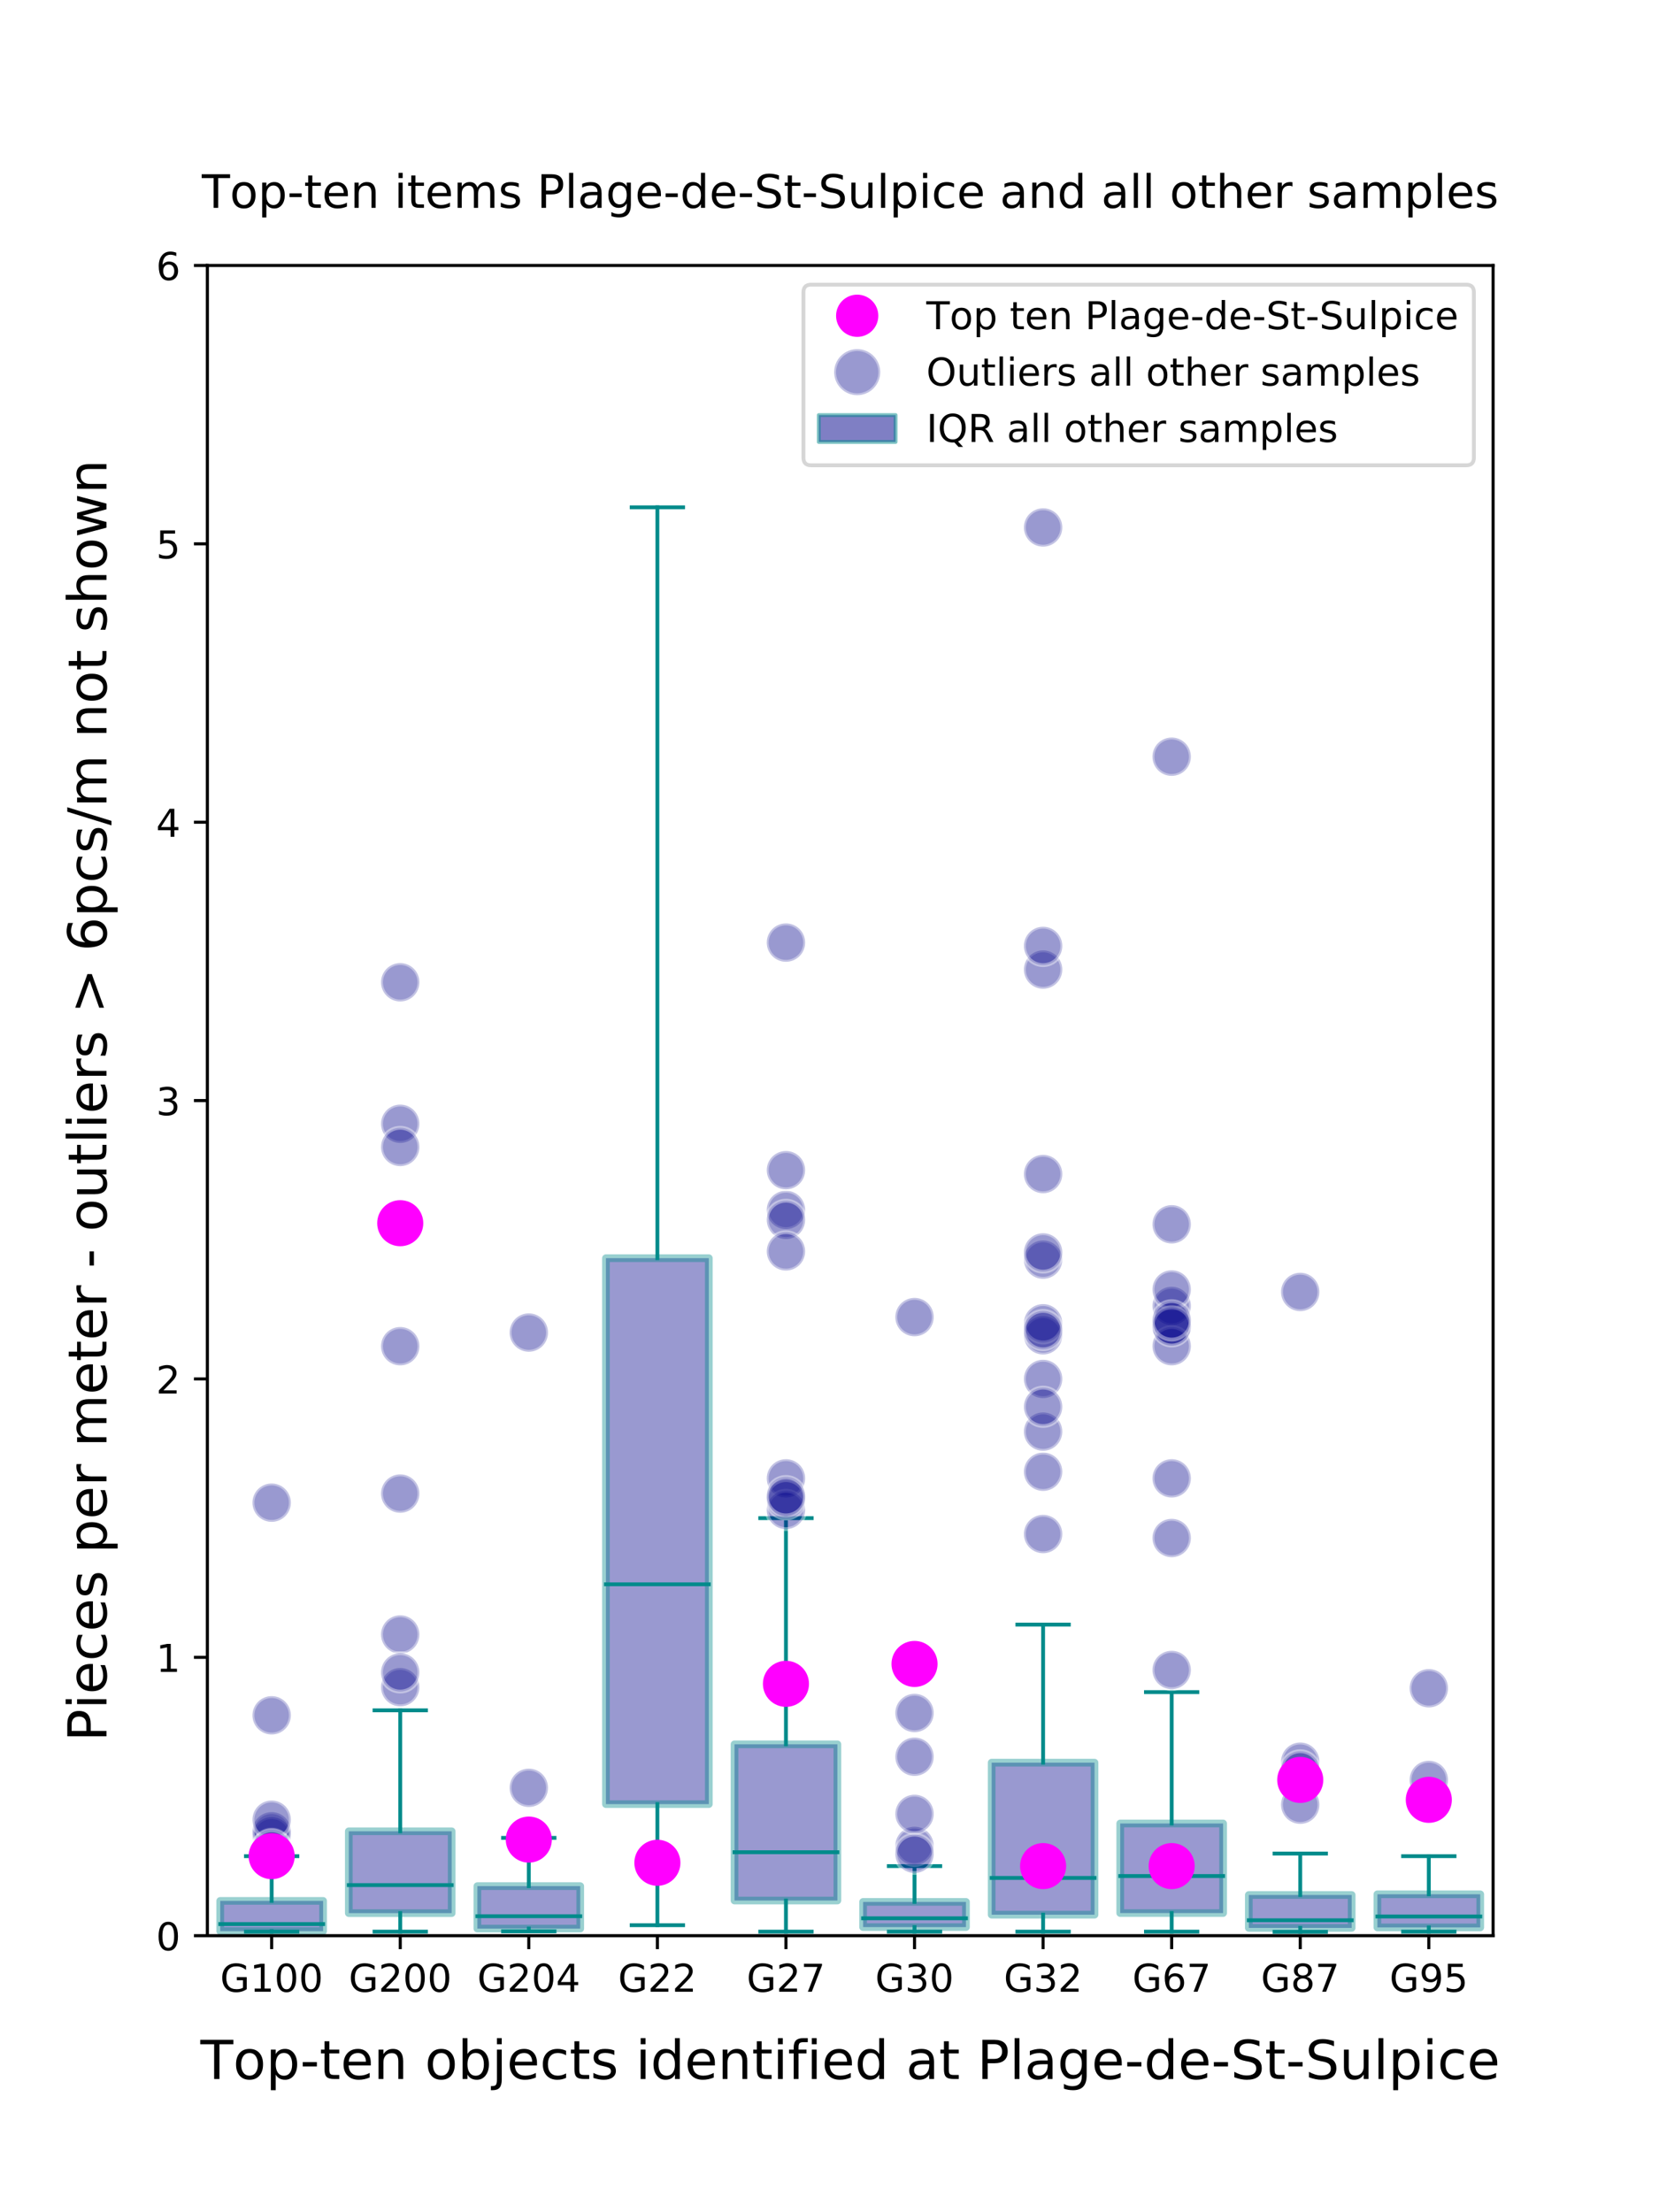<?xml version="1.0" encoding="utf-8" standalone="no"?>
<!DOCTYPE svg PUBLIC "-//W3C//DTD SVG 1.1//EN"
  "http://www.w3.org/Graphics/SVG/1.1/DTD/svg11.dtd">
<!-- Created with matplotlib (https://matplotlib.org/) -->
<svg height="576pt" version="1.1" viewBox="0 0 432 576" width="432pt" xmlns="http://www.w3.org/2000/svg" xmlns:xlink="http://www.w3.org/1999/xlink">
 <defs>
  <style type="text/css">
*{stroke-linecap:butt;stroke-linejoin:round;}
  </style>
 </defs>
 <g id="figure_1">
  <g id="patch_1">
   <path d="M 0 576 
L 432 576 
L 432 0 
L 0 0 
z
" style="fill:#ffffff;"/>
  </g>
  <g id="axes_1">
   <g id="patch_2">
    <path d="M 54 504 
L 388.8 504 
L 388.8 69.12 
L 54 69.12 
z
" style="fill:#ffffff;"/>
   </g>
   <g id="patch_3">
    <path clip-path="url(#p870f62c321)" d="M 57.348 502.812 
L 84.132 502.812 
L 84.132 494.94 
L 57.348 494.94 
L 57.348 502.812 
z
" style="fill:#00008b;opacity:0.4;stroke:#008b8b;stroke-linejoin:miter;stroke-width:2;"/>
   </g>
   <g id="patch_4">
    <path clip-path="url(#p870f62c321)" d="M 90.828 498.123 
L 117.612 498.123 
L 117.612 476.82 
L 90.828 476.82 
L 90.828 498.123 
z
" style="fill:#00008b;opacity:0.4;stroke:#008b8b;stroke-linejoin:miter;stroke-width:2;"/>
   </g>
   <g id="patch_5">
    <path clip-path="url(#p870f62c321)" d="M 124.308 502.151 
L 151.092 502.151 
L 151.092 491.096 
L 124.308 491.096 
L 124.308 502.151 
z
" style="fill:#00008b;opacity:0.4;stroke:#008b8b;stroke-linejoin:miter;stroke-width:2;"/>
   </g>
   <g id="patch_6">
    <path clip-path="url(#p870f62c321)" d="M 157.788 469.744 
L 184.572 469.744 
L 184.572 327.592 
L 157.788 327.592 
L 157.788 469.744 
z
" style="fill:#00008b;opacity:0.4;stroke:#008b8b;stroke-linejoin:miter;stroke-width:2;"/>
   </g>
   <g id="patch_7">
    <path clip-path="url(#p870f62c321)" d="M 191.268 494.842 
L 218.052 494.842 
L 218.052 454.17 
L 191.268 454.17 
L 191.268 494.842 
z
" style="fill:#00008b;opacity:0.4;stroke:#008b8b;stroke-linejoin:miter;stroke-width:2;"/>
   </g>
   <g id="patch_8">
    <path clip-path="url(#p870f62c321)" d="M 224.748 501.761 
L 251.532 501.761 
L 251.532 495.206 
L 224.748 495.206 
L 224.748 501.761 
z
" style="fill:#00008b;opacity:0.4;stroke:#008b8b;stroke-linejoin:miter;stroke-width:2;"/>
   </g>
   <g id="patch_9">
    <path clip-path="url(#p870f62c321)" d="M 258.228 498.53 
L 285.012 498.53 
L 285.012 458.945 
L 258.228 458.945 
L 258.228 498.53 
z
" style="fill:#00008b;opacity:0.4;stroke:#008b8b;stroke-linejoin:miter;stroke-width:2;"/>
   </g>
   <g id="patch_10">
    <path clip-path="url(#p870f62c321)" d="M 291.708 498.107 
L 318.492 498.107 
L 318.492 474.783 
L 291.708 474.783 
L 291.708 498.107 
z
" style="fill:#00008b;opacity:0.4;stroke:#008b8b;stroke-linejoin:miter;stroke-width:2;"/>
   </g>
   <g id="patch_11">
    <path clip-path="url(#p870f62c321)" d="M 325.188 501.971 
L 351.972 501.971 
L 351.972 493.403 
L 325.188 493.403 
L 325.188 501.971 
z
" style="fill:#00008b;opacity:0.4;stroke:#008b8b;stroke-linejoin:miter;stroke-width:2;"/>
   </g>
   <g id="patch_12">
    <path clip-path="url(#p870f62c321)" d="M 358.668 501.847 
L 385.452 501.847 
L 385.452 493.224 
L 358.668 493.224 
L 358.668 501.847 
z
" style="fill:#00008b;opacity:0.4;stroke:#008b8b;stroke-linejoin:miter;stroke-width:2;"/>
   </g>
   <g id="matplotlib.axis_1">
    <g id="xtick_1">
     <g id="line2d_1">
      <defs>
       <path d="M 0 0 
L 0 3.5 
" id="m3425ea1723" style="stroke:#000000;stroke-width:0.8;"/>
      </defs>
      <g>
       <use style="stroke:#000000;stroke-width:0.8;" x="70.74" xlink:href="#m3425ea1723" y="504"/>
      </g>
     </g>
     <g id="text_1">
      <!-- G100 -->
      <defs>
       <path d="M 59.516 10.406 
L 59.516 29.984 
L 43.406 29.984 
L 43.406 38.094 
L 69.281 38.094 
L 69.281 6.781 
Q 63.578 2.734 56.688 0.656 
Q 49.812 -1.422 42 -1.422 
Q 24.906 -1.422 15.25 8.562 
Q 5.609 18.562 5.609 36.375 
Q 5.609 54.25 15.25 64.234 
Q 24.906 74.219 42 74.219 
Q 49.125 74.219 55.547 72.453 
Q 61.969 70.703 67.391 67.281 
L 67.391 56.781 
Q 61.922 61.422 55.766 63.766 
Q 49.609 66.109 42.828 66.109 
Q 29.438 66.109 22.719 58.641 
Q 16.016 51.172 16.016 36.375 
Q 16.016 21.625 22.719 14.156 
Q 29.438 6.688 42.828 6.688 
Q 48.047 6.688 52.141 7.594 
Q 56.25 8.5 59.516 10.406 
z
" id="DejaVuSans-71"/>
       <path d="M 12.406 8.297 
L 28.516 8.297 
L 28.516 63.922 
L 10.984 60.406 
L 10.984 69.391 
L 28.422 72.906 
L 38.281 72.906 
L 38.281 8.297 
L 54.391 8.297 
L 54.391 0 
L 12.406 0 
z
" id="DejaVuSans-49"/>
       <path d="M 31.781 66.406 
Q 24.172 66.406 20.328 58.906 
Q 16.5 51.422 16.5 36.375 
Q 16.5 21.391 20.328 13.891 
Q 24.172 6.391 31.781 6.391 
Q 39.453 6.391 43.281 13.891 
Q 47.125 21.391 47.125 36.375 
Q 47.125 51.422 43.281 58.906 
Q 39.453 66.406 31.781 66.406 
z
M 31.781 74.219 
Q 44.047 74.219 50.516 64.516 
Q 56.984 54.828 56.984 36.375 
Q 56.984 17.969 50.516 8.266 
Q 44.047 -1.422 31.781 -1.422 
Q 19.531 -1.422 13.062 8.266 
Q 6.594 17.969 6.594 36.375 
Q 6.594 54.828 13.062 64.516 
Q 19.531 74.219 31.781 74.219 
z
" id="DejaVuSans-48"/>
      </defs>
      <g transform="translate(57.322 518.598)scale(0.1 -0.1)">
       <use xlink:href="#DejaVuSans-71"/>
       <use x="77.49" xlink:href="#DejaVuSans-49"/>
       <use x="141.113" xlink:href="#DejaVuSans-48"/>
       <use x="204.736" xlink:href="#DejaVuSans-48"/>
      </g>
     </g>
    </g>
    <g id="xtick_2">
     <g id="line2d_2">
      <g>
       <use style="stroke:#000000;stroke-width:0.8;" x="104.22" xlink:href="#m3425ea1723" y="504"/>
      </g>
     </g>
     <g id="text_2">
      <!-- G200 -->
      <defs>
       <path d="M 19.188 8.297 
L 53.609 8.297 
L 53.609 0 
L 7.328 0 
L 7.328 8.297 
Q 12.938 14.109 22.625 23.891 
Q 32.328 33.688 34.812 36.531 
Q 39.547 41.844 41.422 45.531 
Q 43.312 49.219 43.312 52.781 
Q 43.312 58.594 39.234 62.25 
Q 35.156 65.922 28.609 65.922 
Q 23.969 65.922 18.812 64.312 
Q 13.672 62.703 7.812 59.422 
L 7.812 69.391 
Q 13.766 71.781 18.938 73 
Q 24.125 74.219 28.422 74.219 
Q 39.75 74.219 46.484 68.547 
Q 53.219 62.891 53.219 53.422 
Q 53.219 48.922 51.531 44.891 
Q 49.859 40.875 45.406 35.406 
Q 44.188 33.984 37.641 27.219 
Q 31.109 20.453 19.188 8.297 
z
" id="DejaVuSans-50"/>
      </defs>
      <g transform="translate(90.802 518.598)scale(0.1 -0.1)">
       <use xlink:href="#DejaVuSans-71"/>
       <use x="77.49" xlink:href="#DejaVuSans-50"/>
       <use x="141.113" xlink:href="#DejaVuSans-48"/>
       <use x="204.736" xlink:href="#DejaVuSans-48"/>
      </g>
     </g>
    </g>
    <g id="xtick_3">
     <g id="line2d_3">
      <g>
       <use style="stroke:#000000;stroke-width:0.8;" x="137.7" xlink:href="#m3425ea1723" y="504"/>
      </g>
     </g>
     <g id="text_3">
      <!-- G204 -->
      <defs>
       <path d="M 37.797 64.312 
L 12.891 25.391 
L 37.797 25.391 
z
M 35.203 72.906 
L 47.609 72.906 
L 47.609 25.391 
L 58.016 25.391 
L 58.016 17.188 
L 47.609 17.188 
L 47.609 0 
L 37.797 0 
L 37.797 17.188 
L 4.891 17.188 
L 4.891 26.703 
z
" id="DejaVuSans-52"/>
      </defs>
      <g transform="translate(124.282 518.598)scale(0.1 -0.1)">
       <use xlink:href="#DejaVuSans-71"/>
       <use x="77.49" xlink:href="#DejaVuSans-50"/>
       <use x="141.113" xlink:href="#DejaVuSans-48"/>
       <use x="204.736" xlink:href="#DejaVuSans-52"/>
      </g>
     </g>
    </g>
    <g id="xtick_4">
     <g id="line2d_4">
      <g>
       <use style="stroke:#000000;stroke-width:0.8;" x="171.18" xlink:href="#m3425ea1723" y="504"/>
      </g>
     </g>
     <g id="text_4">
      <!-- G22 -->
      <g transform="translate(160.943 518.598)scale(0.1 -0.1)">
       <use xlink:href="#DejaVuSans-71"/>
       <use x="77.49" xlink:href="#DejaVuSans-50"/>
       <use x="141.113" xlink:href="#DejaVuSans-50"/>
      </g>
     </g>
    </g>
    <g id="xtick_5">
     <g id="line2d_5">
      <g>
       <use style="stroke:#000000;stroke-width:0.8;" x="204.66" xlink:href="#m3425ea1723" y="504"/>
      </g>
     </g>
     <g id="text_5">
      <!-- G27 -->
      <defs>
       <path d="M 8.203 72.906 
L 55.078 72.906 
L 55.078 68.703 
L 28.609 0 
L 18.312 0 
L 43.219 64.594 
L 8.203 64.594 
z
" id="DejaVuSans-55"/>
      </defs>
      <g transform="translate(194.423 518.598)scale(0.1 -0.1)">
       <use xlink:href="#DejaVuSans-71"/>
       <use x="77.49" xlink:href="#DejaVuSans-50"/>
       <use x="141.113" xlink:href="#DejaVuSans-55"/>
      </g>
     </g>
    </g>
    <g id="xtick_6">
     <g id="line2d_6">
      <g>
       <use style="stroke:#000000;stroke-width:0.8;" x="238.14" xlink:href="#m3425ea1723" y="504"/>
      </g>
     </g>
     <g id="text_6">
      <!-- G30 -->
      <defs>
       <path d="M 40.578 39.312 
Q 47.656 37.797 51.625 33 
Q 55.609 28.219 55.609 21.188 
Q 55.609 10.406 48.188 4.484 
Q 40.766 -1.422 27.094 -1.422 
Q 22.516 -1.422 17.656 -0.516 
Q 12.797 0.391 7.625 2.203 
L 7.625 11.719 
Q 11.719 9.328 16.594 8.109 
Q 21.484 6.891 26.812 6.891 
Q 36.078 6.891 40.938 10.547 
Q 45.797 14.203 45.797 21.188 
Q 45.797 27.641 41.281 31.266 
Q 36.766 34.906 28.719 34.906 
L 20.219 34.906 
L 20.219 43.016 
L 29.109 43.016 
Q 36.375 43.016 40.234 45.922 
Q 44.094 48.828 44.094 54.297 
Q 44.094 59.906 40.109 62.906 
Q 36.141 65.922 28.719 65.922 
Q 24.656 65.922 20.016 65.031 
Q 15.375 64.156 9.812 62.312 
L 9.812 71.094 
Q 15.438 72.656 20.344 73.438 
Q 25.25 74.219 29.594 74.219 
Q 40.828 74.219 47.359 69.109 
Q 53.906 64.016 53.906 55.328 
Q 53.906 49.266 50.438 45.094 
Q 46.969 40.922 40.578 39.312 
z
" id="DejaVuSans-51"/>
      </defs>
      <g transform="translate(227.903 518.598)scale(0.1 -0.1)">
       <use xlink:href="#DejaVuSans-71"/>
       <use x="77.49" xlink:href="#DejaVuSans-51"/>
       <use x="141.113" xlink:href="#DejaVuSans-48"/>
      </g>
     </g>
    </g>
    <g id="xtick_7">
     <g id="line2d_7">
      <g>
       <use style="stroke:#000000;stroke-width:0.8;" x="271.62" xlink:href="#m3425ea1723" y="504"/>
      </g>
     </g>
     <g id="text_7">
      <!-- G32 -->
      <g transform="translate(261.383 518.598)scale(0.1 -0.1)">
       <use xlink:href="#DejaVuSans-71"/>
       <use x="77.49" xlink:href="#DejaVuSans-51"/>
       <use x="141.113" xlink:href="#DejaVuSans-50"/>
      </g>
     </g>
    </g>
    <g id="xtick_8">
     <g id="line2d_8">
      <g>
       <use style="stroke:#000000;stroke-width:0.8;" x="305.1" xlink:href="#m3425ea1723" y="504"/>
      </g>
     </g>
     <g id="text_8">
      <!-- G67 -->
      <defs>
       <path d="M 33.016 40.375 
Q 26.375 40.375 22.484 35.828 
Q 18.609 31.297 18.609 23.391 
Q 18.609 15.531 22.484 10.953 
Q 26.375 6.391 33.016 6.391 
Q 39.656 6.391 43.531 10.953 
Q 47.406 15.531 47.406 23.391 
Q 47.406 31.297 43.531 35.828 
Q 39.656 40.375 33.016 40.375 
z
M 52.594 71.297 
L 52.594 62.312 
Q 48.875 64.062 45.094 64.984 
Q 41.312 65.922 37.594 65.922 
Q 27.828 65.922 22.672 59.328 
Q 17.531 52.734 16.797 39.406 
Q 19.672 43.656 24.016 45.922 
Q 28.375 48.188 33.594 48.188 
Q 44.578 48.188 50.953 41.516 
Q 57.328 34.859 57.328 23.391 
Q 57.328 12.156 50.688 5.359 
Q 44.047 -1.422 33.016 -1.422 
Q 20.359 -1.422 13.672 8.266 
Q 6.984 17.969 6.984 36.375 
Q 6.984 53.656 15.188 63.938 
Q 23.391 74.219 37.203 74.219 
Q 40.922 74.219 44.703 73.484 
Q 48.484 72.75 52.594 71.297 
z
" id="DejaVuSans-54"/>
      </defs>
      <g transform="translate(294.863 518.598)scale(0.1 -0.1)">
       <use xlink:href="#DejaVuSans-71"/>
       <use x="77.49" xlink:href="#DejaVuSans-54"/>
       <use x="141.113" xlink:href="#DejaVuSans-55"/>
      </g>
     </g>
    </g>
    <g id="xtick_9">
     <g id="line2d_9">
      <g>
       <use style="stroke:#000000;stroke-width:0.8;" x="338.58" xlink:href="#m3425ea1723" y="504"/>
      </g>
     </g>
     <g id="text_9">
      <!-- G87 -->
      <defs>
       <path d="M 31.781 34.625 
Q 24.75 34.625 20.719 30.859 
Q 16.703 27.094 16.703 20.516 
Q 16.703 13.922 20.719 10.156 
Q 24.75 6.391 31.781 6.391 
Q 38.812 6.391 42.859 10.172 
Q 46.922 13.969 46.922 20.516 
Q 46.922 27.094 42.891 30.859 
Q 38.875 34.625 31.781 34.625 
z
M 21.922 38.812 
Q 15.578 40.375 12.031 44.719 
Q 8.5 49.078 8.5 55.328 
Q 8.5 64.062 14.719 69.141 
Q 20.953 74.219 31.781 74.219 
Q 42.672 74.219 48.875 69.141 
Q 55.078 64.062 55.078 55.328 
Q 55.078 49.078 51.531 44.719 
Q 48 40.375 41.703 38.812 
Q 48.828 37.156 52.797 32.312 
Q 56.781 27.484 56.781 20.516 
Q 56.781 9.906 50.312 4.234 
Q 43.844 -1.422 31.781 -1.422 
Q 19.734 -1.422 13.25 4.234 
Q 6.781 9.906 6.781 20.516 
Q 6.781 27.484 10.781 32.312 
Q 14.797 37.156 21.922 38.812 
z
M 18.312 54.391 
Q 18.312 48.734 21.844 45.562 
Q 25.391 42.391 31.781 42.391 
Q 38.141 42.391 41.719 45.562 
Q 45.312 48.734 45.312 54.391 
Q 45.312 60.062 41.719 63.234 
Q 38.141 66.406 31.781 66.406 
Q 25.391 66.406 21.844 63.234 
Q 18.312 60.062 18.312 54.391 
z
" id="DejaVuSans-56"/>
      </defs>
      <g transform="translate(328.343 518.598)scale(0.1 -0.1)">
       <use xlink:href="#DejaVuSans-71"/>
       <use x="77.49" xlink:href="#DejaVuSans-56"/>
       <use x="141.113" xlink:href="#DejaVuSans-55"/>
      </g>
     </g>
    </g>
    <g id="xtick_10">
     <g id="line2d_10">
      <g>
       <use style="stroke:#000000;stroke-width:0.8;" x="372.06" xlink:href="#m3425ea1723" y="504"/>
      </g>
     </g>
     <g id="text_10">
      <!-- G95 -->
      <defs>
       <path d="M 10.984 1.516 
L 10.984 10.5 
Q 14.703 8.734 18.5 7.812 
Q 22.312 6.891 25.984 6.891 
Q 35.75 6.891 40.891 13.453 
Q 46.047 20.016 46.781 33.406 
Q 43.953 29.203 39.594 26.953 
Q 35.25 24.703 29.984 24.703 
Q 19.047 24.703 12.672 31.312 
Q 6.297 37.938 6.297 49.422 
Q 6.297 60.641 12.938 67.422 
Q 19.578 74.219 30.609 74.219 
Q 43.266 74.219 49.922 64.516 
Q 56.594 54.828 56.594 36.375 
Q 56.594 19.141 48.406 8.859 
Q 40.234 -1.422 26.422 -1.422 
Q 22.703 -1.422 18.891 -0.688 
Q 15.094 0.047 10.984 1.516 
z
M 30.609 32.422 
Q 37.25 32.422 41.125 36.953 
Q 45.016 41.5 45.016 49.422 
Q 45.016 57.281 41.125 61.844 
Q 37.25 66.406 30.609 66.406 
Q 23.969 66.406 20.094 61.844 
Q 16.219 57.281 16.219 49.422 
Q 16.219 41.5 20.094 36.953 
Q 23.969 32.422 30.609 32.422 
z
" id="DejaVuSans-57"/>
       <path d="M 10.797 72.906 
L 49.516 72.906 
L 49.516 64.594 
L 19.828 64.594 
L 19.828 46.734 
Q 21.969 47.469 24.109 47.828 
Q 26.266 48.188 28.422 48.188 
Q 40.625 48.188 47.75 41.5 
Q 54.891 34.812 54.891 23.391 
Q 54.891 11.625 47.562 5.094 
Q 40.234 -1.422 26.906 -1.422 
Q 22.312 -1.422 17.547 -0.641 
Q 12.797 0.141 7.719 1.703 
L 7.719 11.625 
Q 12.109 9.234 16.797 8.062 
Q 21.484 6.891 26.703 6.891 
Q 35.156 6.891 40.078 11.328 
Q 45.016 15.766 45.016 23.391 
Q 45.016 31 40.078 35.438 
Q 35.156 39.891 26.703 39.891 
Q 22.75 39.891 18.812 39.016 
Q 14.891 38.141 10.797 36.281 
z
" id="DejaVuSans-53"/>
      </defs>
      <g transform="translate(361.823 518.598)scale(0.1 -0.1)">
       <use xlink:href="#DejaVuSans-71"/>
       <use x="77.49" xlink:href="#DejaVuSans-57"/>
       <use x="141.113" xlink:href="#DejaVuSans-53"/>
      </g>
     </g>
    </g>
    <g id="text_11">
     <!-- Top-ten objects identified at Plage-de-St-Sulpice -->
     <defs>
      <path d="M -0.297 72.906 
L 61.375 72.906 
L 61.375 64.594 
L 35.5 64.594 
L 35.5 0 
L 25.594 0 
L 25.594 64.594 
L -0.297 64.594 
z
" id="DejaVuSans-84"/>
      <path d="M 30.609 48.391 
Q 23.391 48.391 19.188 42.75 
Q 14.984 37.109 14.984 27.297 
Q 14.984 17.484 19.156 11.844 
Q 23.344 6.203 30.609 6.203 
Q 37.797 6.203 41.984 11.859 
Q 46.188 17.531 46.188 27.297 
Q 46.188 37.016 41.984 42.703 
Q 37.797 48.391 30.609 48.391 
z
M 30.609 56 
Q 42.328 56 49.016 48.375 
Q 55.719 40.766 55.719 27.297 
Q 55.719 13.875 49.016 6.219 
Q 42.328 -1.422 30.609 -1.422 
Q 18.844 -1.422 12.172 6.219 
Q 5.516 13.875 5.516 27.297 
Q 5.516 40.766 12.172 48.375 
Q 18.844 56 30.609 56 
z
" id="DejaVuSans-111"/>
      <path d="M 18.109 8.203 
L 18.109 -20.797 
L 9.078 -20.797 
L 9.078 54.688 
L 18.109 54.688 
L 18.109 46.391 
Q 20.953 51.266 25.266 53.625 
Q 29.594 56 35.594 56 
Q 45.562 56 51.781 48.094 
Q 58.016 40.188 58.016 27.297 
Q 58.016 14.406 51.781 6.484 
Q 45.562 -1.422 35.594 -1.422 
Q 29.594 -1.422 25.266 0.953 
Q 20.953 3.328 18.109 8.203 
z
M 48.688 27.297 
Q 48.688 37.203 44.609 42.844 
Q 40.531 48.484 33.406 48.484 
Q 26.266 48.484 22.188 42.844 
Q 18.109 37.203 18.109 27.297 
Q 18.109 17.391 22.188 11.75 
Q 26.266 6.109 33.406 6.109 
Q 40.531 6.109 44.609 11.75 
Q 48.688 17.391 48.688 27.297 
z
" id="DejaVuSans-112"/>
      <path d="M 4.891 31.391 
L 31.203 31.391 
L 31.203 23.391 
L 4.891 23.391 
z
" id="DejaVuSans-45"/>
      <path d="M 18.312 70.219 
L 18.312 54.688 
L 36.812 54.688 
L 36.812 47.703 
L 18.312 47.703 
L 18.312 18.016 
Q 18.312 11.328 20.141 9.422 
Q 21.969 7.516 27.594 7.516 
L 36.812 7.516 
L 36.812 0 
L 27.594 0 
Q 17.188 0 13.234 3.875 
Q 9.281 7.766 9.281 18.016 
L 9.281 47.703 
L 2.688 47.703 
L 2.688 54.688 
L 9.281 54.688 
L 9.281 70.219 
z
" id="DejaVuSans-116"/>
      <path d="M 56.203 29.594 
L 56.203 25.203 
L 14.891 25.203 
Q 15.484 15.922 20.484 11.062 
Q 25.484 6.203 34.422 6.203 
Q 39.594 6.203 44.453 7.469 
Q 49.312 8.734 54.109 11.281 
L 54.109 2.781 
Q 49.266 0.734 44.188 -0.344 
Q 39.109 -1.422 33.891 -1.422 
Q 20.797 -1.422 13.156 6.188 
Q 5.516 13.812 5.516 26.812 
Q 5.516 40.234 12.766 48.109 
Q 20.016 56 32.328 56 
Q 43.359 56 49.781 48.891 
Q 56.203 41.797 56.203 29.594 
z
M 47.219 32.234 
Q 47.125 39.594 43.094 43.984 
Q 39.062 48.391 32.422 48.391 
Q 24.906 48.391 20.391 44.141 
Q 15.875 39.891 15.188 32.172 
z
" id="DejaVuSans-101"/>
      <path d="M 54.891 33.016 
L 54.891 0 
L 45.906 0 
L 45.906 32.719 
Q 45.906 40.484 42.875 44.328 
Q 39.844 48.188 33.797 48.188 
Q 26.516 48.188 22.312 43.547 
Q 18.109 38.922 18.109 30.906 
L 18.109 0 
L 9.078 0 
L 9.078 54.688 
L 18.109 54.688 
L 18.109 46.188 
Q 21.344 51.125 25.703 53.562 
Q 30.078 56 35.797 56 
Q 45.219 56 50.047 50.172 
Q 54.891 44.344 54.891 33.016 
z
" id="DejaVuSans-110"/>
      <path id="DejaVuSans-32"/>
      <path d="M 48.688 27.297 
Q 48.688 37.203 44.609 42.844 
Q 40.531 48.484 33.406 48.484 
Q 26.266 48.484 22.188 42.844 
Q 18.109 37.203 18.109 27.297 
Q 18.109 17.391 22.188 11.75 
Q 26.266 6.109 33.406 6.109 
Q 40.531 6.109 44.609 11.75 
Q 48.688 17.391 48.688 27.297 
z
M 18.109 46.391 
Q 20.953 51.266 25.266 53.625 
Q 29.594 56 35.594 56 
Q 45.562 56 51.781 48.094 
Q 58.016 40.188 58.016 27.297 
Q 58.016 14.406 51.781 6.484 
Q 45.562 -1.422 35.594 -1.422 
Q 29.594 -1.422 25.266 0.953 
Q 20.953 3.328 18.109 8.203 
L 18.109 0 
L 9.078 0 
L 9.078 75.984 
L 18.109 75.984 
z
" id="DejaVuSans-98"/>
      <path d="M 9.422 54.688 
L 18.406 54.688 
L 18.406 -0.984 
Q 18.406 -11.422 14.422 -16.109 
Q 10.453 -20.797 1.609 -20.797 
L -1.812 -20.797 
L -1.812 -13.188 
L 0.594 -13.188 
Q 5.719 -13.188 7.562 -10.812 
Q 9.422 -8.453 9.422 -0.984 
z
M 9.422 75.984 
L 18.406 75.984 
L 18.406 64.594 
L 9.422 64.594 
z
" id="DejaVuSans-106"/>
      <path d="M 48.781 52.594 
L 48.781 44.188 
Q 44.969 46.297 41.141 47.344 
Q 37.312 48.391 33.406 48.391 
Q 24.656 48.391 19.812 42.844 
Q 14.984 37.312 14.984 27.297 
Q 14.984 17.281 19.812 11.734 
Q 24.656 6.203 33.406 6.203 
Q 37.312 6.203 41.141 7.25 
Q 44.969 8.297 48.781 10.406 
L 48.781 2.094 
Q 45.016 0.344 40.984 -0.531 
Q 36.969 -1.422 32.422 -1.422 
Q 20.062 -1.422 12.781 6.344 
Q 5.516 14.109 5.516 27.297 
Q 5.516 40.672 12.859 48.328 
Q 20.219 56 33.016 56 
Q 37.156 56 41.109 55.141 
Q 45.062 54.297 48.781 52.594 
z
" id="DejaVuSans-99"/>
      <path d="M 44.281 53.078 
L 44.281 44.578 
Q 40.484 46.531 36.375 47.5 
Q 32.281 48.484 27.875 48.484 
Q 21.188 48.484 17.844 46.438 
Q 14.5 44.391 14.5 40.281 
Q 14.5 37.156 16.891 35.375 
Q 19.281 33.594 26.516 31.984 
L 29.594 31.297 
Q 39.156 29.25 43.188 25.516 
Q 47.219 21.781 47.219 15.094 
Q 47.219 7.469 41.188 3.016 
Q 35.156 -1.422 24.609 -1.422 
Q 20.219 -1.422 15.453 -0.562 
Q 10.688 0.297 5.422 2 
L 5.422 11.281 
Q 10.406 8.688 15.234 7.391 
Q 20.062 6.109 24.812 6.109 
Q 31.156 6.109 34.562 8.281 
Q 37.984 10.453 37.984 14.406 
Q 37.984 18.062 35.516 20.016 
Q 33.062 21.969 24.703 23.781 
L 21.578 24.516 
Q 13.234 26.266 9.516 29.906 
Q 5.812 33.547 5.812 39.891 
Q 5.812 47.609 11.281 51.797 
Q 16.75 56 26.812 56 
Q 31.781 56 36.172 55.266 
Q 40.578 54.547 44.281 53.078 
z
" id="DejaVuSans-115"/>
      <path d="M 9.422 54.688 
L 18.406 54.688 
L 18.406 0 
L 9.422 0 
z
M 9.422 75.984 
L 18.406 75.984 
L 18.406 64.594 
L 9.422 64.594 
z
" id="DejaVuSans-105"/>
      <path d="M 45.406 46.391 
L 45.406 75.984 
L 54.391 75.984 
L 54.391 0 
L 45.406 0 
L 45.406 8.203 
Q 42.578 3.328 38.25 0.953 
Q 33.938 -1.422 27.875 -1.422 
Q 17.969 -1.422 11.734 6.484 
Q 5.516 14.406 5.516 27.297 
Q 5.516 40.188 11.734 48.094 
Q 17.969 56 27.875 56 
Q 33.938 56 38.25 53.625 
Q 42.578 51.266 45.406 46.391 
z
M 14.797 27.297 
Q 14.797 17.391 18.875 11.75 
Q 22.953 6.109 30.078 6.109 
Q 37.203 6.109 41.297 11.75 
Q 45.406 17.391 45.406 27.297 
Q 45.406 37.203 41.297 42.844 
Q 37.203 48.484 30.078 48.484 
Q 22.953 48.484 18.875 42.844 
Q 14.797 37.203 14.797 27.297 
z
" id="DejaVuSans-100"/>
      <path d="M 37.109 75.984 
L 37.109 68.5 
L 28.516 68.5 
Q 23.688 68.5 21.797 66.547 
Q 19.922 64.594 19.922 59.516 
L 19.922 54.688 
L 34.719 54.688 
L 34.719 47.703 
L 19.922 47.703 
L 19.922 0 
L 10.891 0 
L 10.891 47.703 
L 2.297 47.703 
L 2.297 54.688 
L 10.891 54.688 
L 10.891 58.5 
Q 10.891 67.625 15.141 71.797 
Q 19.391 75.984 28.609 75.984 
z
" id="DejaVuSans-102"/>
      <path d="M 34.281 27.484 
Q 23.391 27.484 19.188 25 
Q 14.984 22.516 14.984 16.5 
Q 14.984 11.719 18.141 8.906 
Q 21.297 6.109 26.703 6.109 
Q 34.188 6.109 38.703 11.406 
Q 43.219 16.703 43.219 25.484 
L 43.219 27.484 
z
M 52.203 31.203 
L 52.203 0 
L 43.219 0 
L 43.219 8.297 
Q 40.141 3.328 35.547 0.953 
Q 30.953 -1.422 24.312 -1.422 
Q 15.922 -1.422 10.953 3.297 
Q 6 8.016 6 15.922 
Q 6 25.141 12.172 29.828 
Q 18.359 34.516 30.609 34.516 
L 43.219 34.516 
L 43.219 35.406 
Q 43.219 41.609 39.141 45 
Q 35.062 48.391 27.688 48.391 
Q 23 48.391 18.547 47.266 
Q 14.109 46.141 10.016 43.891 
L 10.016 52.203 
Q 14.938 54.109 19.578 55.047 
Q 24.219 56 28.609 56 
Q 40.484 56 46.344 49.844 
Q 52.203 43.703 52.203 31.203 
z
" id="DejaVuSans-97"/>
      <path d="M 19.672 64.797 
L 19.672 37.406 
L 32.078 37.406 
Q 38.969 37.406 42.719 40.969 
Q 46.484 44.531 46.484 51.125 
Q 46.484 57.672 42.719 61.234 
Q 38.969 64.797 32.078 64.797 
z
M 9.812 72.906 
L 32.078 72.906 
Q 44.344 72.906 50.609 67.359 
Q 56.891 61.812 56.891 51.125 
Q 56.891 40.328 50.609 34.812 
Q 44.344 29.297 32.078 29.297 
L 19.672 29.297 
L 19.672 0 
L 9.812 0 
z
" id="DejaVuSans-80"/>
      <path d="M 9.422 75.984 
L 18.406 75.984 
L 18.406 0 
L 9.422 0 
z
" id="DejaVuSans-108"/>
      <path d="M 45.406 27.984 
Q 45.406 37.75 41.375 43.109 
Q 37.359 48.484 30.078 48.484 
Q 22.859 48.484 18.828 43.109 
Q 14.797 37.75 14.797 27.984 
Q 14.797 18.266 18.828 12.891 
Q 22.859 7.516 30.078 7.516 
Q 37.359 7.516 41.375 12.891 
Q 45.406 18.266 45.406 27.984 
z
M 54.391 6.781 
Q 54.391 -7.172 48.188 -13.984 
Q 42 -20.797 29.203 -20.797 
Q 24.469 -20.797 20.266 -20.094 
Q 16.062 -19.391 12.109 -17.922 
L 12.109 -9.188 
Q 16.062 -11.328 19.922 -12.344 
Q 23.781 -13.375 27.781 -13.375 
Q 36.625 -13.375 41.016 -8.766 
Q 45.406 -4.156 45.406 5.172 
L 45.406 9.625 
Q 42.625 4.781 38.281 2.391 
Q 33.938 0 27.875 0 
Q 17.828 0 11.672 7.656 
Q 5.516 15.328 5.516 27.984 
Q 5.516 40.672 11.672 48.328 
Q 17.828 56 27.875 56 
Q 33.938 56 38.281 53.609 
Q 42.625 51.219 45.406 46.391 
L 45.406 54.688 
L 54.391 54.688 
z
" id="DejaVuSans-103"/>
      <path d="M 53.516 70.516 
L 53.516 60.891 
Q 47.906 63.578 42.922 64.891 
Q 37.938 66.219 33.297 66.219 
Q 25.25 66.219 20.875 63.094 
Q 16.5 59.969 16.5 54.203 
Q 16.5 49.359 19.406 46.891 
Q 22.312 44.438 30.422 42.922 
L 36.375 41.703 
Q 47.406 39.594 52.656 34.297 
Q 57.906 29 57.906 20.125 
Q 57.906 9.516 50.797 4.047 
Q 43.703 -1.422 29.984 -1.422 
Q 24.812 -1.422 18.969 -0.25 
Q 13.141 0.922 6.891 3.219 
L 6.891 13.375 
Q 12.891 10.016 18.656 8.297 
Q 24.422 6.594 29.984 6.594 
Q 38.422 6.594 43.016 9.906 
Q 47.609 13.234 47.609 19.391 
Q 47.609 24.75 44.312 27.781 
Q 41.016 30.812 33.5 32.328 
L 27.484 33.5 
Q 16.453 35.688 11.516 40.375 
Q 6.594 45.062 6.594 53.422 
Q 6.594 63.094 13.406 68.656 
Q 20.219 74.219 32.172 74.219 
Q 37.312 74.219 42.625 73.281 
Q 47.953 72.359 53.516 70.516 
z
" id="DejaVuSans-83"/>
      <path d="M 8.5 21.578 
L 8.5 54.688 
L 17.484 54.688 
L 17.484 21.922 
Q 17.484 14.156 20.5 10.266 
Q 23.531 6.391 29.594 6.391 
Q 36.859 6.391 41.078 11.031 
Q 45.312 15.672 45.312 23.688 
L 45.312 54.688 
L 54.297 54.688 
L 54.297 0 
L 45.312 0 
L 45.312 8.406 
Q 42.047 3.422 37.719 1 
Q 33.406 -1.422 27.688 -1.422 
Q 18.266 -1.422 13.375 4.438 
Q 8.5 10.297 8.5 21.578 
z
M 31.109 56 
z
" id="DejaVuSans-117"/>
     </defs>
     <g transform="translate(52.179 541.316)scale(0.14 -0.14)">
      <use xlink:href="#DejaVuSans-84"/>
      <use x="60.818" xlink:href="#DejaVuSans-111"/>
      <use x="122" xlink:href="#DejaVuSans-112"/>
      <use x="185.477" xlink:href="#DejaVuSans-45"/>
      <use x="221.561" xlink:href="#DejaVuSans-116"/>
      <use x="260.77" xlink:href="#DejaVuSans-101"/>
      <use x="322.293" xlink:href="#DejaVuSans-110"/>
      <use x="385.672" xlink:href="#DejaVuSans-32"/>
      <use x="417.459" xlink:href="#DejaVuSans-111"/>
      <use x="478.641" xlink:href="#DejaVuSans-98"/>
      <use x="542.117" xlink:href="#DejaVuSans-106"/>
      <use x="569.9" xlink:href="#DejaVuSans-101"/>
      <use x="631.424" xlink:href="#DejaVuSans-99"/>
      <use x="686.404" xlink:href="#DejaVuSans-116"/>
      <use x="725.613" xlink:href="#DejaVuSans-115"/>
      <use x="777.713" xlink:href="#DejaVuSans-32"/>
      <use x="809.5" xlink:href="#DejaVuSans-105"/>
      <use x="837.283" xlink:href="#DejaVuSans-100"/>
      <use x="900.76" xlink:href="#DejaVuSans-101"/>
      <use x="962.283" xlink:href="#DejaVuSans-110"/>
      <use x="1025.662" xlink:href="#DejaVuSans-116"/>
      <use x="1064.871" xlink:href="#DejaVuSans-105"/>
      <use x="1092.654" xlink:href="#DejaVuSans-102"/>
      <use x="1127.859" xlink:href="#DejaVuSans-105"/>
      <use x="1155.643" xlink:href="#DejaVuSans-101"/>
      <use x="1217.166" xlink:href="#DejaVuSans-100"/>
      <use x="1280.643" xlink:href="#DejaVuSans-32"/>
      <use x="1312.43" xlink:href="#DejaVuSans-97"/>
      <use x="1373.709" xlink:href="#DejaVuSans-116"/>
      <use x="1412.918" xlink:href="#DejaVuSans-32"/>
      <use x="1444.705" xlink:href="#DejaVuSans-80"/>
      <use x="1505.008" xlink:href="#DejaVuSans-108"/>
      <use x="1532.791" xlink:href="#DejaVuSans-97"/>
      <use x="1594.07" xlink:href="#DejaVuSans-103"/>
      <use x="1657.547" xlink:href="#DejaVuSans-101"/>
      <use x="1719.07" xlink:href="#DejaVuSans-45"/>
      <use x="1755.154" xlink:href="#DejaVuSans-100"/>
      <use x="1818.631" xlink:href="#DejaVuSans-101"/>
      <use x="1880.154" xlink:href="#DejaVuSans-45"/>
      <use x="1916.238" xlink:href="#DejaVuSans-83"/>
      <use x="1979.715" xlink:href="#DejaVuSans-116"/>
      <use x="2018.924" xlink:href="#DejaVuSans-45"/>
      <use x="2055.008" xlink:href="#DejaVuSans-83"/>
      <use x="2118.484" xlink:href="#DejaVuSans-117"/>
      <use x="2181.863" xlink:href="#DejaVuSans-108"/>
      <use x="2209.646" xlink:href="#DejaVuSans-112"/>
      <use x="2273.123" xlink:href="#DejaVuSans-105"/>
      <use x="2300.906" xlink:href="#DejaVuSans-99"/>
      <use x="2355.887" xlink:href="#DejaVuSans-101"/>
     </g>
    </g>
   </g>
   <g id="matplotlib.axis_2">
    <g id="ytick_1">
     <g id="line2d_11">
      <defs>
       <path d="M 0 0 
L -3.5 0 
" id="m1a84fc7f89" style="stroke:#000000;stroke-width:0.8;"/>
      </defs>
      <g>
       <use style="stroke:#000000;stroke-width:0.8;" x="54" xlink:href="#m1a84fc7f89" y="504"/>
      </g>
     </g>
     <g id="text_12">
      <!-- 0 -->
      <g transform="translate(40.638 507.799)scale(0.1 -0.1)">
       <use xlink:href="#DejaVuSans-48"/>
      </g>
     </g>
    </g>
    <g id="ytick_2">
     <g id="line2d_12">
      <g>
       <use style="stroke:#000000;stroke-width:0.8;" x="54" xlink:href="#m1a84fc7f89" y="431.52"/>
      </g>
     </g>
     <g id="text_13">
      <!-- 1 -->
      <g transform="translate(40.638 435.319)scale(0.1 -0.1)">
       <use xlink:href="#DejaVuSans-49"/>
      </g>
     </g>
    </g>
    <g id="ytick_3">
     <g id="line2d_13">
      <g>
       <use style="stroke:#000000;stroke-width:0.8;" x="54" xlink:href="#m1a84fc7f89" y="359.04"/>
      </g>
     </g>
     <g id="text_14">
      <!-- 2 -->
      <g transform="translate(40.638 362.839)scale(0.1 -0.1)">
       <use xlink:href="#DejaVuSans-50"/>
      </g>
     </g>
    </g>
    <g id="ytick_4">
     <g id="line2d_14">
      <g>
       <use style="stroke:#000000;stroke-width:0.8;" x="54" xlink:href="#m1a84fc7f89" y="286.56"/>
      </g>
     </g>
     <g id="text_15">
      <!-- 3 -->
      <g transform="translate(40.638 290.359)scale(0.1 -0.1)">
       <use xlink:href="#DejaVuSans-51"/>
      </g>
     </g>
    </g>
    <g id="ytick_5">
     <g id="line2d_15">
      <g>
       <use style="stroke:#000000;stroke-width:0.8;" x="54" xlink:href="#m1a84fc7f89" y="214.08"/>
      </g>
     </g>
     <g id="text_16">
      <!-- 4 -->
      <g transform="translate(40.638 217.879)scale(0.1 -0.1)">
       <use xlink:href="#DejaVuSans-52"/>
      </g>
     </g>
    </g>
    <g id="ytick_6">
     <g id="line2d_16">
      <g>
       <use style="stroke:#000000;stroke-width:0.8;" x="54" xlink:href="#m1a84fc7f89" y="141.6"/>
      </g>
     </g>
     <g id="text_17">
      <!-- 5 -->
      <g transform="translate(40.638 145.399)scale(0.1 -0.1)">
       <use xlink:href="#DejaVuSans-53"/>
      </g>
     </g>
    </g>
    <g id="ytick_7">
     <g id="line2d_17">
      <g>
       <use style="stroke:#000000;stroke-width:0.8;" x="54" xlink:href="#m1a84fc7f89" y="69.12"/>
      </g>
     </g>
     <g id="text_18">
      <!-- 6 -->
      <g transform="translate(40.638 72.919)scale(0.1 -0.1)">
       <use xlink:href="#DejaVuSans-54"/>
      </g>
     </g>
    </g>
    <g id="text_19">
     <!-- Pieces per meter - outliers &gt; 6pcs/m not shown -->
     <defs>
      <path d="M 41.109 46.297 
Q 39.594 47.172 37.812 47.578 
Q 36.031 48 33.891 48 
Q 26.266 48 22.188 43.047 
Q 18.109 38.094 18.109 28.812 
L 18.109 0 
L 9.078 0 
L 9.078 54.688 
L 18.109 54.688 
L 18.109 46.188 
Q 20.953 51.172 25.484 53.578 
Q 30.031 56 36.531 56 
Q 37.453 56 38.578 55.875 
Q 39.703 55.766 41.062 55.516 
z
" id="DejaVuSans-114"/>
      <path d="M 52 44.188 
Q 55.375 50.25 60.062 53.125 
Q 64.75 56 71.094 56 
Q 79.641 56 84.281 50.016 
Q 88.922 44.047 88.922 33.016 
L 88.922 0 
L 79.891 0 
L 79.891 32.719 
Q 79.891 40.578 77.094 44.375 
Q 74.312 48.188 68.609 48.188 
Q 61.625 48.188 57.562 43.547 
Q 53.516 38.922 53.516 30.906 
L 53.516 0 
L 44.484 0 
L 44.484 32.719 
Q 44.484 40.625 41.703 44.406 
Q 38.922 48.188 33.109 48.188 
Q 26.219 48.188 22.156 43.531 
Q 18.109 38.875 18.109 30.906 
L 18.109 0 
L 9.078 0 
L 9.078 54.688 
L 18.109 54.688 
L 18.109 46.188 
Q 21.188 51.219 25.484 53.609 
Q 29.781 56 35.688 56 
Q 41.656 56 45.828 52.969 
Q 50 49.953 52 44.188 
z
" id="DejaVuSans-109"/>
      <path d="M 10.594 49.219 
L 10.594 58.109 
L 73.188 35.406 
L 73.188 27.297 
L 10.594 4.594 
L 10.594 13.484 
L 60.891 31.297 
z
" id="DejaVuSans-62"/>
      <path d="M 25.391 72.906 
L 33.688 72.906 
L 8.297 -9.281 
L 0 -9.281 
z
" id="DejaVuSans-47"/>
      <path d="M 54.891 33.016 
L 54.891 0 
L 45.906 0 
L 45.906 32.719 
Q 45.906 40.484 42.875 44.328 
Q 39.844 48.188 33.797 48.188 
Q 26.516 48.188 22.312 43.547 
Q 18.109 38.922 18.109 30.906 
L 18.109 0 
L 9.078 0 
L 9.078 75.984 
L 18.109 75.984 
L 18.109 46.188 
Q 21.344 51.125 25.703 53.562 
Q 30.078 56 35.797 56 
Q 45.219 56 50.047 50.172 
Q 54.891 44.344 54.891 33.016 
z
" id="DejaVuSans-104"/>
      <path d="M 4.203 54.688 
L 13.188 54.688 
L 24.422 12.016 
L 35.594 54.688 
L 46.188 54.688 
L 57.422 12.016 
L 68.609 54.688 
L 77.594 54.688 
L 63.281 0 
L 52.688 0 
L 40.922 44.828 
L 29.109 0 
L 18.5 0 
z
" id="DejaVuSans-119"/>
     </defs>
     <g transform="translate(27.726 453.45)rotate(-90)scale(0.14 -0.14)">
      <use xlink:href="#DejaVuSans-80"/>
      <use x="60.271" xlink:href="#DejaVuSans-105"/>
      <use x="88.055" xlink:href="#DejaVuSans-101"/>
      <use x="149.578" xlink:href="#DejaVuSans-99"/>
      <use x="204.559" xlink:href="#DejaVuSans-101"/>
      <use x="266.082" xlink:href="#DejaVuSans-115"/>
      <use x="318.182" xlink:href="#DejaVuSans-32"/>
      <use x="349.969" xlink:href="#DejaVuSans-112"/>
      <use x="413.445" xlink:href="#DejaVuSans-101"/>
      <use x="474.969" xlink:href="#DejaVuSans-114"/>
      <use x="516.082" xlink:href="#DejaVuSans-32"/>
      <use x="547.869" xlink:href="#DejaVuSans-109"/>
      <use x="645.281" xlink:href="#DejaVuSans-101"/>
      <use x="706.805" xlink:href="#DejaVuSans-116"/>
      <use x="746.014" xlink:href="#DejaVuSans-101"/>
      <use x="807.537" xlink:href="#DejaVuSans-114"/>
      <use x="848.65" xlink:href="#DejaVuSans-32"/>
      <use x="880.438" xlink:href="#DejaVuSans-45"/>
      <use x="916.521" xlink:href="#DejaVuSans-32"/>
      <use x="948.309" xlink:href="#DejaVuSans-111"/>
      <use x="1009.49" xlink:href="#DejaVuSans-117"/>
      <use x="1072.869" xlink:href="#DejaVuSans-116"/>
      <use x="1112.078" xlink:href="#DejaVuSans-108"/>
      <use x="1139.861" xlink:href="#DejaVuSans-105"/>
      <use x="1167.645" xlink:href="#DejaVuSans-101"/>
      <use x="1229.168" xlink:href="#DejaVuSans-114"/>
      <use x="1270.281" xlink:href="#DejaVuSans-115"/>
      <use x="1322.381" xlink:href="#DejaVuSans-32"/>
      <use x="1354.168" xlink:href="#DejaVuSans-62"/>
      <use x="1437.957" xlink:href="#DejaVuSans-32"/>
      <use x="1469.744" xlink:href="#DejaVuSans-54"/>
      <use x="1533.367" xlink:href="#DejaVuSans-112"/>
      <use x="1596.844" xlink:href="#DejaVuSans-99"/>
      <use x="1651.824" xlink:href="#DejaVuSans-115"/>
      <use x="1703.924" xlink:href="#DejaVuSans-47"/>
      <use x="1737.615" xlink:href="#DejaVuSans-109"/>
      <use x="1835.027" xlink:href="#DejaVuSans-32"/>
      <use x="1866.814" xlink:href="#DejaVuSans-110"/>
      <use x="1930.193" xlink:href="#DejaVuSans-111"/>
      <use x="1991.375" xlink:href="#DejaVuSans-116"/>
      <use x="2030.584" xlink:href="#DejaVuSans-32"/>
      <use x="2062.371" xlink:href="#DejaVuSans-115"/>
      <use x="2114.471" xlink:href="#DejaVuSans-104"/>
      <use x="2177.85" xlink:href="#DejaVuSans-111"/>
      <use x="2239.031" xlink:href="#DejaVuSans-119"/>
      <use x="2320.818" xlink:href="#DejaVuSans-110"/>
     </g>
    </g>
   </g>
   <g id="line2d_18">
    <path clip-path="url(#p870f62c321)" d="M 70.74 502.812 
L 70.74 502.95 
" style="fill:none;stroke:#008b8b;stroke-linecap:square;"/>
   </g>
   <g id="line2d_19">
    <path clip-path="url(#p870f62c321)" d="M 70.74 494.94 
L 70.74 483.291 
" style="fill:none;stroke:#008b8b;stroke-linecap:square;"/>
   </g>
   <g id="line2d_20">
    <path clip-path="url(#p870f62c321)" d="M 64.044 502.95 
L 77.436 502.95 
" style="fill:none;stroke:#008b8b;stroke-linecap:square;"/>
   </g>
   <g id="line2d_21">
    <path clip-path="url(#p870f62c321)" d="M 64.044 483.291 
L 77.436 483.291 
" style="fill:none;stroke:#008b8b;stroke-linecap:square;"/>
   </g>
   <g id="line2d_22">
    <defs>
     <path d="M 0 5 
C 1.326 5 2.598 4.473 3.536 3.536 
C 4.473 2.598 5 1.326 5 0 
C 5 -1.326 4.473 -2.598 3.536 -3.536 
C 2.598 -4.473 1.326 -5 0 -5 
C -1.326 -5 -2.598 -4.473 -3.536 -3.536 
C -4.473 -2.598 -5 -1.326 -5 0 
C -5 1.326 -4.473 2.598 -3.536 3.536 
C -2.598 4.473 -1.326 5 0 5 
z
" id="m4e9b9792dd" style="stroke:#ffffff;stroke-opacity:0.4;"/>
    </defs>
    <g clip-path="url(#p870f62c321)">
     <use style="fill:#00008b;fill-opacity:0.4;stroke:#ffffff;stroke-opacity:0.4;" x="70.74" xlink:href="#m4e9b9792dd" y="478.114"/>
     <use style="fill:#00008b;fill-opacity:0.4;stroke:#ffffff;stroke-opacity:0.4;" x="70.74" xlink:href="#m4e9b9792dd" y="476.82"/>
     <use style="fill:#00008b;fill-opacity:0.4;stroke:#ffffff;stroke-opacity:0.4;" x="70.74" xlink:href="#m4e9b9792dd" y="481.35"/>
     <use style="fill:#00008b;fill-opacity:0.4;stroke:#ffffff;stroke-opacity:0.4;" x="70.74" xlink:href="#m4e9b9792dd" y="473.8"/>
     <use style="fill:#00008b;fill-opacity:0.4;stroke:#ffffff;stroke-opacity:0.4;" x="70.74" xlink:href="#m4e9b9792dd" y="446.62"/>
     <use style="fill:#00008b;fill-opacity:0.4;stroke:#ffffff;stroke-opacity:0.4;" x="70.74" xlink:href="#m4e9b9792dd" y="482.256"/>
     <use style="fill:#00008b;fill-opacity:0.4;stroke:#ffffff;stroke-opacity:0.4;" x="70.74" xlink:href="#m4e9b9792dd" y="481.566"/>
     <use style="fill:#00008b;fill-opacity:0.4;stroke:#ffffff;stroke-opacity:0.4;" x="70.74" xlink:href="#m4e9b9792dd" y="391.253"/>
    </g>
   </g>
   <g id="line2d_23">
    <path clip-path="url(#p870f62c321)" d="M 104.22 498.123 
L 104.22 502.95 
" style="fill:none;stroke:#008b8b;stroke-linecap:square;"/>
   </g>
   <g id="line2d_24">
    <path clip-path="url(#p870f62c321)" d="M 104.22 476.82 
L 104.22 445.326 
" style="fill:none;stroke:#008b8b;stroke-linecap:square;"/>
   </g>
   <g id="line2d_25">
    <path clip-path="url(#p870f62c321)" d="M 97.524 502.95 
L 110.916 502.95 
" style="fill:none;stroke:#008b8b;stroke-linecap:square;"/>
   </g>
   <g id="line2d_26">
    <path clip-path="url(#p870f62c321)" d="M 97.524 445.326 
L 110.916 445.326 
" style="fill:none;stroke:#008b8b;stroke-linecap:square;"/>
   </g>
   <g id="line2d_27">
    <g clip-path="url(#p870f62c321)">
     <use style="fill:#00008b;fill-opacity:0.4;stroke:#ffffff;stroke-opacity:0.4;" x="104.22" xlink:href="#m4e9b9792dd" y="425.579"/>
     <use style="fill:#00008b;fill-opacity:0.4;stroke:#ffffff;stroke-opacity:0.4;" x="104.22" xlink:href="#m4e9b9792dd" y="439.286"/>
     <use style="fill:#00008b;fill-opacity:0.4;stroke:#ffffff;stroke-opacity:0.4;" x="104.22" xlink:href="#m4e9b9792dd" y="388.885"/>
     <use style="fill:#00008b;fill-opacity:0.4;stroke:#ffffff;stroke-opacity:0.4;" x="104.22" xlink:href="#m4e9b9792dd" y="255.756"/>
     <use style="fill:#00008b;fill-opacity:0.4;stroke:#ffffff;stroke-opacity:0.4;" x="104.22" xlink:href="#m4e9b9792dd" y="350.513"/>
     <use style="fill:#00008b;fill-opacity:0.4;stroke:#ffffff;stroke-opacity:0.4;" x="104.22" xlink:href="#m4e9b9792dd" y="42.947"/>
     <use style="fill:#00008b;fill-opacity:0.4;stroke:#ffffff;stroke-opacity:0.4;" x="104.22" xlink:href="#m4e9b9792dd" y="292.6"/>
     <use style="fill:#00008b;fill-opacity:0.4;stroke:#ffffff;stroke-opacity:0.4;" x="104.22" xlink:href="#m4e9b9792dd" y="435.438"/>
     <use style="fill:#00008b;fill-opacity:0.4;stroke:#ffffff;stroke-opacity:0.4;" x="104.22" xlink:href="#m4e9b9792dd" y="318.486"/>
     <use style="fill:#00008b;fill-opacity:0.4;stroke:#ffffff;stroke-opacity:0.4;" x="104.22" xlink:href="#m4e9b9792dd" y="298.64"/>
     <use style="fill:#00008b;fill-opacity:0.4;stroke:#ffffff;stroke-opacity:0.4;" x="104.22" xlink:href="#m4e9b9792dd" y="53.013"/>
    </g>
   </g>
   <g id="line2d_28">
    <path clip-path="url(#p870f62c321)" d="M 137.7 502.151 
L 137.7 502.868 
" style="fill:none;stroke:#008b8b;stroke-linecap:square;"/>
   </g>
   <g id="line2d_29">
    <path clip-path="url(#p870f62c321)" d="M 137.7 491.096 
L 137.7 478.534 
" style="fill:none;stroke:#008b8b;stroke-linecap:square;"/>
   </g>
   <g id="line2d_30">
    <path clip-path="url(#p870f62c321)" d="M 131.004 502.868 
L 144.396 502.868 
" style="fill:none;stroke:#008b8b;stroke-linecap:square;"/>
   </g>
   <g id="line2d_31">
    <path clip-path="url(#p870f62c321)" d="M 131.004 478.534 
L 144.396 478.534 
" style="fill:none;stroke:#008b8b;stroke-linecap:square;"/>
   </g>
   <g id="line2d_32">
    <g clip-path="url(#p870f62c321)">
     <use style="fill:#00008b;fill-opacity:0.4;stroke:#ffffff;stroke-opacity:0.4;" x="137.7" xlink:href="#m4e9b9792dd" y="465.495"/>
     <use style="fill:#00008b;fill-opacity:0.4;stroke:#ffffff;stroke-opacity:0.4;" x="137.7" xlink:href="#m4e9b9792dd" y="346.96"/>
    </g>
   </g>
   <g id="line2d_33">
    <path clip-path="url(#p870f62c321)" d="M 171.18 469.744 
L 171.18 501.265 
" style="fill:none;stroke:#008b8b;stroke-linecap:square;"/>
   </g>
   <g id="line2d_34">
    <path clip-path="url(#p870f62c321)" d="M 171.18 327.592 
L 171.18 132.094 
" style="fill:none;stroke:#008b8b;stroke-linecap:square;"/>
   </g>
   <g id="line2d_35">
    <path clip-path="url(#p870f62c321)" d="M 164.484 501.265 
L 177.876 501.265 
" style="fill:none;stroke:#008b8b;stroke-linecap:square;"/>
   </g>
   <g id="line2d_36">
    <path clip-path="url(#p870f62c321)" d="M 164.484 132.094 
L 177.876 132.094 
" style="fill:none;stroke:#008b8b;stroke-linecap:square;"/>
   </g>
   <g id="line2d_37">
    <g clip-path="url(#p870f62c321)">
     <use style="fill:#00008b;fill-opacity:0.4;stroke:#ffffff;stroke-opacity:0.4;" x="171.18" xlink:href="#m4e9b9792dd" y="-1"/>
     <use style="fill:#00008b;fill-opacity:0.4;stroke:#ffffff;stroke-opacity:0.4;" x="171.18" xlink:href="#m4e9b9792dd" y="60.219"/>
     <use style="fill:#00008b;fill-opacity:0.4;stroke:#ffffff;stroke-opacity:0.4;" x="171.18" xlink:href="#m4e9b9792dd" y="-1"/>
    </g>
   </g>
   <g id="line2d_38">
    <path clip-path="url(#p870f62c321)" d="M 204.66 494.842 
L 204.66 502.95 
" style="fill:none;stroke:#008b8b;stroke-linecap:square;"/>
   </g>
   <g id="line2d_39">
    <path clip-path="url(#p870f62c321)" d="M 204.66 454.17 
L 204.66 395.28 
" style="fill:none;stroke:#008b8b;stroke-linecap:square;"/>
   </g>
   <g id="line2d_40">
    <path clip-path="url(#p870f62c321)" d="M 197.964 502.95 
L 211.356 502.95 
" style="fill:none;stroke:#008b8b;stroke-linecap:square;"/>
   </g>
   <g id="line2d_41">
    <path clip-path="url(#p870f62c321)" d="M 197.964 395.28 
L 211.356 395.28 
" style="fill:none;stroke:#008b8b;stroke-linecap:square;"/>
   </g>
   <g id="line2d_42">
    <g clip-path="url(#p870f62c321)">
     <use style="fill:#00008b;fill-opacity:0.4;stroke:#ffffff;stroke-opacity:0.4;" x="204.66" xlink:href="#m4e9b9792dd" y="315.034"/>
     <use style="fill:#00008b;fill-opacity:0.4;stroke:#ffffff;stroke-opacity:0.4;" x="204.66" xlink:href="#m4e9b9792dd" y="304.68"/>
     <use style="fill:#00008b;fill-opacity:0.4;stroke:#ffffff;stroke-opacity:0.4;" x="204.66" xlink:href="#m4e9b9792dd" y="-1"/>
     <use style="fill:#00008b;fill-opacity:0.4;stroke:#ffffff;stroke-opacity:0.4;" x="204.66" xlink:href="#m4e9b9792dd" y="-1"/>
     <use style="fill:#00008b;fill-opacity:0.4;stroke:#ffffff;stroke-opacity:0.4;" x="204.66" xlink:href="#m4e9b9792dd" y="384.926"/>
     <use style="fill:#00008b;fill-opacity:0.4;stroke:#ffffff;stroke-opacity:0.4;" x="204.66" xlink:href="#m4e9b9792dd" y="393.148"/>
     <use style="fill:#00008b;fill-opacity:0.4;stroke:#ffffff;stroke-opacity:0.4;" x="204.66" xlink:href="#m4e9b9792dd" y="317.623"/>
     <use style="fill:#00008b;fill-opacity:0.4;stroke:#ffffff;stroke-opacity:0.4;" x="204.66" xlink:href="#m4e9b9792dd" y="325.82"/>
     <use style="fill:#00008b;fill-opacity:0.4;stroke:#ffffff;stroke-opacity:0.4;" x="204.66" xlink:href="#m4e9b9792dd" y="245.423"/>
     <use style="fill:#00008b;fill-opacity:0.4;stroke:#ffffff;stroke-opacity:0.4;" x="204.66" xlink:href="#m4e9b9792dd" y="390.383"/>
     <use style="fill:#00008b;fill-opacity:0.4;stroke:#ffffff;stroke-opacity:0.4;" x="204.66" xlink:href="#m4e9b9792dd" y="389.558"/>
     <use style="fill:#00008b;fill-opacity:0.4;stroke:#ffffff;stroke-opacity:0.4;" x="204.66" xlink:href="#m4e9b9792dd" y="20.8"/>
    </g>
   </g>
   <g id="line2d_43">
    <path clip-path="url(#p870f62c321)" d="M 238.14 501.761 
L 238.14 502.95 
" style="fill:none;stroke:#008b8b;stroke-linecap:square;"/>
   </g>
   <g id="line2d_44">
    <path clip-path="url(#p870f62c321)" d="M 238.14 495.206 
L 238.14 485.88 
" style="fill:none;stroke:#008b8b;stroke-linecap:square;"/>
   </g>
   <g id="line2d_45">
    <path clip-path="url(#p870f62c321)" d="M 231.444 502.95 
L 244.836 502.95 
" style="fill:none;stroke:#008b8b;stroke-linecap:square;"/>
   </g>
   <g id="line2d_46">
    <path clip-path="url(#p870f62c321)" d="M 231.444 485.88 
L 244.836 485.88 
" style="fill:none;stroke:#008b8b;stroke-linecap:square;"/>
   </g>
   <g id="line2d_47">
    <g clip-path="url(#p870f62c321)">
     <use style="fill:#00008b;fill-opacity:0.4;stroke:#ffffff;stroke-opacity:0.4;" x="238.14" xlink:href="#m4e9b9792dd" y="457.406"/>
     <use style="fill:#00008b;fill-opacity:0.4;stroke:#ffffff;stroke-opacity:0.4;" x="238.14" xlink:href="#m4e9b9792dd" y="480.619"/>
     <use style="fill:#00008b;fill-opacity:0.4;stroke:#ffffff;stroke-opacity:0.4;" x="238.14" xlink:href="#m4e9b9792dd" y="472.29"/>
     <use style="fill:#00008b;fill-opacity:0.4;stroke:#ffffff;stroke-opacity:0.4;" x="238.14" xlink:href="#m4e9b9792dd" y="446.016"/>
     <use style="fill:#00008b;fill-opacity:0.4;stroke:#ffffff;stroke-opacity:0.4;" x="238.14" xlink:href="#m4e9b9792dd" y="482.682"/>
     <use style="fill:#00008b;fill-opacity:0.4;stroke:#ffffff;stroke-opacity:0.4;" x="238.14" xlink:href="#m4e9b9792dd" y="342.933"/>
    </g>
   </g>
   <g id="line2d_48">
    <path clip-path="url(#p870f62c321)" d="M 271.62 498.53 
L 271.62 502.95 
" style="fill:none;stroke:#008b8b;stroke-linecap:square;"/>
   </g>
   <g id="line2d_49">
    <path clip-path="url(#p870f62c321)" d="M 271.62 458.945 
L 271.62 422.993 
" style="fill:none;stroke:#008b8b;stroke-linecap:square;"/>
   </g>
   <g id="line2d_50">
    <path clip-path="url(#p870f62c321)" d="M 264.924 502.95 
L 278.316 502.95 
" style="fill:none;stroke:#008b8b;stroke-linecap:square;"/>
   </g>
   <g id="line2d_51">
    <path clip-path="url(#p870f62c321)" d="M 264.924 422.993 
L 278.316 422.993 
" style="fill:none;stroke:#008b8b;stroke-linecap:square;"/>
   </g>
   <g id="line2d_52">
    <g clip-path="url(#p870f62c321)">
     <use style="fill:#00008b;fill-opacity:0.4;stroke:#ffffff;stroke-opacity:0.4;" x="271.62" xlink:href="#m4e9b9792dd" y="327.977"/>
     <use style="fill:#00008b;fill-opacity:0.4;stroke:#ffffff;stroke-opacity:0.4;" x="271.62" xlink:href="#m4e9b9792dd" y="383.2"/>
     <use style="fill:#00008b;fill-opacity:0.4;stroke:#ffffff;stroke-opacity:0.4;" x="271.62" xlink:href="#m4e9b9792dd" y="14.76"/>
     <use style="fill:#00008b;fill-opacity:0.4;stroke:#ffffff;stroke-opacity:0.4;" x="271.62" xlink:href="#m4e9b9792dd" y="347.671"/>
     <use style="fill:#00008b;fill-opacity:0.4;stroke:#ffffff;stroke-opacity:0.4;" x="271.62" xlink:href="#m4e9b9792dd" y="344.544"/>
     <use style="fill:#00008b;fill-opacity:0.4;stroke:#ffffff;stroke-opacity:0.4;" x="271.62" xlink:href="#m4e9b9792dd" y="252.452"/>
     <use style="fill:#00008b;fill-opacity:0.4;stroke:#ffffff;stroke-opacity:0.4;" x="271.62" xlink:href="#m4e9b9792dd" y="137.336"/>
     <use style="fill:#00008b;fill-opacity:0.4;stroke:#ffffff;stroke-opacity:0.4;" x="271.62" xlink:href="#m4e9b9792dd" y="305.687"/>
     <use style="fill:#00008b;fill-opacity:0.4;stroke:#ffffff;stroke-opacity:0.4;" x="271.62" xlink:href="#m4e9b9792dd" y="372.752"/>
     <use style="fill:#00008b;fill-opacity:0.4;stroke:#ffffff;stroke-opacity:0.4;" x="271.62" xlink:href="#m4e9b9792dd" y="359.04"/>
     <use style="fill:#00008b;fill-opacity:0.4;stroke:#ffffff;stroke-opacity:0.4;" x="271.62" xlink:href="#m4e9b9792dd" y="346.324"/>
     <use style="fill:#00008b;fill-opacity:0.4;stroke:#ffffff;stroke-opacity:0.4;" x="271.62" xlink:href="#m4e9b9792dd" y="366.288"/>
     <use style="fill:#00008b;fill-opacity:0.4;stroke:#ffffff;stroke-opacity:0.4;" x="271.62" xlink:href="#m4e9b9792dd" y="399.422"/>
     <use style="fill:#00008b;fill-opacity:0.4;stroke:#ffffff;stroke-opacity:0.4;" x="271.62" xlink:href="#m4e9b9792dd" y="326.095"/>
     <use style="fill:#00008b;fill-opacity:0.4;stroke:#ffffff;stroke-opacity:0.4;" x="271.62" xlink:href="#m4e9b9792dd" y="246.293"/>
    </g>
   </g>
   <g id="line2d_53">
    <path clip-path="url(#p870f62c321)" d="M 305.1 498.107 
L 305.1 502.95 
" style="fill:none;stroke:#008b8b;stroke-linecap:square;"/>
   </g>
   <g id="line2d_54">
    <path clip-path="url(#p870f62c321)" d="M 305.1 474.783 
L 305.1 440.58 
" style="fill:none;stroke:#008b8b;stroke-linecap:square;"/>
   </g>
   <g id="line2d_55">
    <path clip-path="url(#p870f62c321)" d="M 298.404 502.95 
L 311.796 502.95 
" style="fill:none;stroke:#008b8b;stroke-linecap:square;"/>
   </g>
   <g id="line2d_56">
    <path clip-path="url(#p870f62c321)" d="M 298.404 440.58 
L 311.796 440.58 
" style="fill:none;stroke:#008b8b;stroke-linecap:square;"/>
   </g>
   <g id="line2d_57">
    <g clip-path="url(#p870f62c321)">
     <use style="fill:#00008b;fill-opacity:0.4;stroke:#ffffff;stroke-opacity:0.4;" x="305.1" xlink:href="#m4e9b9792dd" y="340.029"/>
     <use style="fill:#00008b;fill-opacity:0.4;stroke:#ffffff;stroke-opacity:0.4;" x="305.1" xlink:href="#m4e9b9792dd" y="335.743"/>
     <use style="fill:#00008b;fill-opacity:0.4;stroke:#ffffff;stroke-opacity:0.4;" x="305.1" xlink:href="#m4e9b9792dd" y="345.45"/>
     <use style="fill:#00008b;fill-opacity:0.4;stroke:#ffffff;stroke-opacity:0.4;" x="305.1" xlink:href="#m4e9b9792dd" y="61.872"/>
     <use style="fill:#00008b;fill-opacity:0.4;stroke:#ffffff;stroke-opacity:0.4;" x="305.1" xlink:href="#m4e9b9792dd" y="350.513"/>
     <use style="fill:#00008b;fill-opacity:0.4;stroke:#ffffff;stroke-opacity:0.4;" x="305.1" xlink:href="#m4e9b9792dd" y="197.026"/>
     <use style="fill:#00008b;fill-opacity:0.4;stroke:#ffffff;stroke-opacity:0.4;" x="305.1" xlink:href="#m4e9b9792dd" y="400.457"/>
     <use style="fill:#00008b;fill-opacity:0.4;stroke:#ffffff;stroke-opacity:0.4;" x="305.1" xlink:href="#m4e9b9792dd" y="384.926"/>
     <use style="fill:#00008b;fill-opacity:0.4;stroke:#ffffff;stroke-opacity:0.4;" x="305.1" xlink:href="#m4e9b9792dd" y="345.328"/>
     <use style="fill:#00008b;fill-opacity:0.4;stroke:#ffffff;stroke-opacity:0.4;" x="305.1" xlink:href="#m4e9b9792dd" y="343.781"/>
     <use style="fill:#00008b;fill-opacity:0.4;stroke:#ffffff;stroke-opacity:0.4;" x="305.1" xlink:href="#m4e9b9792dd" y="434.815"/>
     <use style="fill:#00008b;fill-opacity:0.4;stroke:#ffffff;stroke-opacity:0.4;" x="305.1" xlink:href="#m4e9b9792dd" y="318.773"/>
    </g>
   </g>
   <g id="line2d_58">
    <path clip-path="url(#p870f62c321)" d="M 338.58 501.971 
L 338.58 502.993 
" style="fill:none;stroke:#008b8b;stroke-linecap:square;"/>
   </g>
   <g id="line2d_59">
    <path clip-path="url(#p870f62c321)" d="M 338.58 493.403 
L 338.58 482.612 
" style="fill:none;stroke:#008b8b;stroke-linecap:square;"/>
   </g>
   <g id="line2d_60">
    <path clip-path="url(#p870f62c321)" d="M 331.884 502.993 
L 345.276 502.993 
" style="fill:none;stroke:#008b8b;stroke-linecap:square;"/>
   </g>
   <g id="line2d_61">
    <path clip-path="url(#p870f62c321)" d="M 331.884 482.612 
L 345.276 482.612 
" style="fill:none;stroke:#008b8b;stroke-linecap:square;"/>
   </g>
   <g id="line2d_62">
    <g clip-path="url(#p870f62c321)">
     <use style="fill:#00008b;fill-opacity:0.4;stroke:#ffffff;stroke-opacity:0.4;" x="338.58" xlink:href="#m4e9b9792dd" y="336.39"/>
     <use style="fill:#00008b;fill-opacity:0.4;stroke:#ffffff;stroke-opacity:0.4;" x="338.58" xlink:href="#m4e9b9792dd" y="458.7"/>
     <use style="fill:#00008b;fill-opacity:0.4;stroke:#ffffff;stroke-opacity:0.4;" x="338.58" xlink:href="#m4e9b9792dd" y="469.892"/>
     <use style="fill:#00008b;fill-opacity:0.4;stroke:#ffffff;stroke-opacity:0.4;" x="338.58" xlink:href="#m4e9b9792dd" y="460.965"/>
    </g>
   </g>
   <g id="line2d_63">
    <path clip-path="url(#p870f62c321)" d="M 372.06 501.847 
L 372.06 502.95 
" style="fill:none;stroke:#008b8b;stroke-linecap:square;"/>
   </g>
   <g id="line2d_64">
    <path clip-path="url(#p870f62c321)" d="M 372.06 493.224 
L 372.06 483.291 
" style="fill:none;stroke:#008b8b;stroke-linecap:square;"/>
   </g>
   <g id="line2d_65">
    <path clip-path="url(#p870f62c321)" d="M 365.364 502.95 
L 378.756 502.95 
" style="fill:none;stroke:#008b8b;stroke-linecap:square;"/>
   </g>
   <g id="line2d_66">
    <path clip-path="url(#p870f62c321)" d="M 365.364 483.291 
L 378.756 483.291 
" style="fill:none;stroke:#008b8b;stroke-linecap:square;"/>
   </g>
   <g id="line2d_67">
    <g clip-path="url(#p870f62c321)">
     <use style="fill:#00008b;fill-opacity:0.4;stroke:#ffffff;stroke-opacity:0.4;" x="372.06" xlink:href="#m4e9b9792dd" y="463.446"/>
     <use style="fill:#00008b;fill-opacity:0.4;stroke:#ffffff;stroke-opacity:0.4;" x="372.06" xlink:href="#m4e9b9792dd" y="439.573"/>
    </g>
   </g>
   <g id="line2d_68">
    <path clip-path="url(#p870f62c321)" d="M 57.348 500.98 
L 84.132 500.98 
" style="fill:none;stroke:#008b8b;stroke-linecap:square;"/>
   </g>
   <g id="line2d_69">
    <path clip-path="url(#p870f62c321)" d="M 90.828 490.822 
L 117.612 490.822 
" style="fill:none;stroke:#008b8b;stroke-linecap:square;"/>
   </g>
   <g id="line2d_70">
    <path clip-path="url(#p870f62c321)" d="M 124.308 498.93 
L 151.092 498.93 
" style="fill:none;stroke:#008b8b;stroke-linecap:square;"/>
   </g>
   <g id="line2d_71">
    <path clip-path="url(#p870f62c321)" d="M 157.788 412.509 
L 184.572 412.509 
" style="fill:none;stroke:#008b8b;stroke-linecap:square;"/>
   </g>
   <g id="line2d_72">
    <path clip-path="url(#p870f62c321)" d="M 191.268 482.265 
L 218.052 482.265 
" style="fill:none;stroke:#008b8b;stroke-linecap:square;"/>
   </g>
   <g id="line2d_73">
    <path clip-path="url(#p870f62c321)" d="M 224.748 499.47 
L 251.532 499.47 
" style="fill:none;stroke:#008b8b;stroke-linecap:square;"/>
   </g>
   <g id="line2d_74">
    <path clip-path="url(#p870f62c321)" d="M 258.228 488.957 
L 285.012 488.957 
" style="fill:none;stroke:#008b8b;stroke-linecap:square;"/>
   </g>
   <g id="line2d_75">
    <path clip-path="url(#p870f62c321)" d="M 291.708 488.469 
L 318.492 488.469 
" style="fill:none;stroke:#008b8b;stroke-linecap:square;"/>
   </g>
   <g id="line2d_76">
    <path clip-path="url(#p870f62c321)" d="M 325.188 499.99 
L 351.972 499.99 
" style="fill:none;stroke:#008b8b;stroke-linecap:square;"/>
   </g>
   <g id="line2d_77">
    <path clip-path="url(#p870f62c321)" d="M 358.668 498.995 
L 385.452 498.995 
" style="fill:none;stroke:#008b8b;stroke-linecap:square;"/>
   </g>
   <g id="patch_13">
    <path d="M 54 504 
L 54 69.12 
" style="fill:none;stroke:#000000;stroke-linecap:square;stroke-linejoin:miter;stroke-width:0.8;"/>
   </g>
   <g id="patch_14">
    <path d="M 388.8 504 
L 388.8 69.12 
" style="fill:none;stroke:#000000;stroke-linecap:square;stroke-linejoin:miter;stroke-width:0.8;"/>
   </g>
   <g id="patch_15">
    <path d="M 54 504 
L 388.8 504 
" style="fill:none;stroke:#000000;stroke-linecap:square;stroke-linejoin:miter;stroke-width:0.8;"/>
   </g>
   <g id="patch_16">
    <path d="M 54 69.12 
L 388.8 69.12 
" style="fill:none;stroke:#000000;stroke-linecap:square;stroke-linejoin:miter;stroke-width:0.8;"/>
   </g>
   <g id="PathCollection_1">
    <defs>
     <path d="M 0 6 
C 1.591 6 3.117 5.368 4.243 4.243 
C 5.368 3.117 6 1.591 6 0 
C 6 -1.591 5.368 -3.117 4.243 -4.243 
C 3.117 -5.368 1.591 -6 0 -6 
C -1.591 -6 -3.117 -5.368 -4.243 -4.243 
C -5.368 -3.117 -6 -1.591 -6 0 
C -6 1.591 -5.368 3.117 -4.243 4.243 
C -3.117 5.368 -1.591 6 0 6 
z
" id="mebaee56e16"/>
    </defs>
    <g clip-path="url(#p870f62c321)">
     <use style="fill:#ff00ff;" x="70.74" xlink:href="#mebaee56e16" y="483.291"/>
    </g>
   </g>
   <g id="PathCollection_2">
    <g clip-path="url(#p870f62c321)">
     <use style="fill:#ff00ff;" x="104.22" xlink:href="#mebaee56e16" y="318.486"/>
    </g>
   </g>
   <g id="PathCollection_3">
    <g clip-path="url(#p870f62c321)">
     <use style="fill:#ff00ff;" x="137.7" xlink:href="#mebaee56e16" y="478.977"/>
    </g>
   </g>
   <g id="PathCollection_4">
    <g clip-path="url(#p870f62c321)">
     <use style="fill:#ff00ff;" x="171.18" xlink:href="#mebaee56e16" y="485.017"/>
    </g>
   </g>
   <g id="PathCollection_5">
    <g clip-path="url(#p870f62c321)">
     <use style="fill:#ff00ff;" x="204.66" xlink:href="#mebaee56e16" y="438.423"/>
    </g>
   </g>
   <g id="PathCollection_6">
    <g clip-path="url(#p870f62c321)">
     <use style="fill:#ff00ff;" x="238.14" xlink:href="#mebaee56e16" y="433.246"/>
    </g>
   </g>
   <g id="PathCollection_7">
    <g clip-path="url(#p870f62c321)">
     <use style="fill:#ff00ff;" x="271.62" xlink:href="#mebaee56e16" y="485.88"/>
    </g>
   </g>
   <g id="PathCollection_8">
    <g clip-path="url(#p870f62c321)">
     <use style="fill:#ff00ff;" x="305.1" xlink:href="#mebaee56e16" y="485.88"/>
    </g>
   </g>
   <g id="PathCollection_9">
    <g clip-path="url(#p870f62c321)">
     <use style="fill:#ff00ff;" x="338.58" xlink:href="#mebaee56e16" y="463.446"/>
    </g>
   </g>
   <g id="PathCollection_10">
    <g clip-path="url(#p870f62c321)">
     <use style="fill:#ff00ff;" x="372.06" xlink:href="#mebaee56e16" y="468.623"/>
    </g>
   </g>
   <g id="text_20">
    <!-- Top-ten items Plage-de-St-Sulpice and all other samples -->
    <g transform="translate(52.55 54.12)scale(0.12 -0.12)">
     <use xlink:href="#DejaVuSans-84"/>
     <use x="60.818" xlink:href="#DejaVuSans-111"/>
     <use x="122" xlink:href="#DejaVuSans-112"/>
     <use x="185.477" xlink:href="#DejaVuSans-45"/>
     <use x="221.561" xlink:href="#DejaVuSans-116"/>
     <use x="260.77" xlink:href="#DejaVuSans-101"/>
     <use x="322.293" xlink:href="#DejaVuSans-110"/>
     <use x="385.672" xlink:href="#DejaVuSans-32"/>
     <use x="417.459" xlink:href="#DejaVuSans-105"/>
     <use x="445.242" xlink:href="#DejaVuSans-116"/>
     <use x="484.451" xlink:href="#DejaVuSans-101"/>
     <use x="545.975" xlink:href="#DejaVuSans-109"/>
     <use x="643.387" xlink:href="#DejaVuSans-115"/>
     <use x="695.486" xlink:href="#DejaVuSans-32"/>
     <use x="727.273" xlink:href="#DejaVuSans-80"/>
     <use x="787.576" xlink:href="#DejaVuSans-108"/>
     <use x="815.359" xlink:href="#DejaVuSans-97"/>
     <use x="876.639" xlink:href="#DejaVuSans-103"/>
     <use x="940.115" xlink:href="#DejaVuSans-101"/>
     <use x="1001.639" xlink:href="#DejaVuSans-45"/>
     <use x="1037.723" xlink:href="#DejaVuSans-100"/>
     <use x="1101.199" xlink:href="#DejaVuSans-101"/>
     <use x="1162.723" xlink:href="#DejaVuSans-45"/>
     <use x="1198.807" xlink:href="#DejaVuSans-83"/>
     <use x="1262.283" xlink:href="#DejaVuSans-116"/>
     <use x="1301.492" xlink:href="#DejaVuSans-45"/>
     <use x="1337.576" xlink:href="#DejaVuSans-83"/>
     <use x="1401.053" xlink:href="#DejaVuSans-117"/>
     <use x="1464.432" xlink:href="#DejaVuSans-108"/>
     <use x="1492.215" xlink:href="#DejaVuSans-112"/>
     <use x="1555.691" xlink:href="#DejaVuSans-105"/>
     <use x="1583.475" xlink:href="#DejaVuSans-99"/>
     <use x="1638.455" xlink:href="#DejaVuSans-101"/>
     <use x="1699.979" xlink:href="#DejaVuSans-32"/>
     <use x="1731.766" xlink:href="#DejaVuSans-97"/>
     <use x="1793.045" xlink:href="#DejaVuSans-110"/>
     <use x="1856.424" xlink:href="#DejaVuSans-100"/>
     <use x="1919.9" xlink:href="#DejaVuSans-32"/>
     <use x="1951.688" xlink:href="#DejaVuSans-97"/>
     <use x="2012.967" xlink:href="#DejaVuSans-108"/>
     <use x="2040.75" xlink:href="#DejaVuSans-108"/>
     <use x="2068.533" xlink:href="#DejaVuSans-32"/>
     <use x="2100.32" xlink:href="#DejaVuSans-111"/>
     <use x="2161.502" xlink:href="#DejaVuSans-116"/>
     <use x="2200.711" xlink:href="#DejaVuSans-104"/>
     <use x="2264.09" xlink:href="#DejaVuSans-101"/>
     <use x="2325.613" xlink:href="#DejaVuSans-114"/>
     <use x="2366.727" xlink:href="#DejaVuSans-32"/>
     <use x="2398.514" xlink:href="#DejaVuSans-115"/>
     <use x="2450.613" xlink:href="#DejaVuSans-97"/>
     <use x="2511.893" xlink:href="#DejaVuSans-109"/>
     <use x="2609.305" xlink:href="#DejaVuSans-112"/>
     <use x="2672.781" xlink:href="#DejaVuSans-108"/>
     <use x="2700.564" xlink:href="#DejaVuSans-101"/>
     <use x="2762.088" xlink:href="#DejaVuSans-115"/>
    </g>
   </g>
   <g id="legend_1">
    <g id="patch_17">
     <path d="M 211.211 121.154 
L 381.8 121.154 
Q 383.8 121.154 383.8 119.154 
L 383.8 76.12 
Q 383.8 74.12 381.8 74.12 
L 211.211 74.12 
Q 209.211 74.12 209.211 76.12 
L 209.211 119.154 
Q 209.211 121.154 211.211 121.154 
z
" style="fill:#ffffff;opacity:0.8;stroke:#cccccc;stroke-linejoin:miter;"/>
    </g>
    <g id="line2d_78">
     <path d="M 213.211 82.218 
L 233.211 82.218 
" style="fill:none;stroke:#ffffff;stroke-linecap:square;stroke-width:1.5;"/>
    </g>
    <g id="line2d_79">
     <defs>
      <path d="M 0 6 
C 1.591 6 3.117 5.368 4.243 4.243 
C 5.368 3.117 6 1.591 6 0 
C 6 -1.591 5.368 -3.117 4.243 -4.243 
C 3.117 -5.368 1.591 -6 0 -6 
C -1.591 -6 -3.117 -5.368 -4.243 -4.243 
C -5.368 -3.117 -6 -1.591 -6 0 
C -6 1.591 -5.368 3.117 -4.243 4.243 
C -3.117 5.368 -1.591 6 0 6 
z
" id="mb0d15c8b2e" style="stroke:#ffffff;"/>
     </defs>
     <g>
      <use style="fill:#ff00ff;stroke:#ffffff;" x="223.211" xlink:href="#mb0d15c8b2e" y="82.218"/>
     </g>
    </g>
    <g id="text_21">
     <!-- Top ten Plage-de-St-Sulpice -->
     <g transform="translate(241.211 85.718)scale(0.1 -0.1)">
      <use xlink:href="#DejaVuSans-84"/>
      <use x="60.818" xlink:href="#DejaVuSans-111"/>
      <use x="122" xlink:href="#DejaVuSans-112"/>
      <use x="185.477" xlink:href="#DejaVuSans-32"/>
      <use x="217.264" xlink:href="#DejaVuSans-116"/>
      <use x="256.473" xlink:href="#DejaVuSans-101"/>
      <use x="317.996" xlink:href="#DejaVuSans-110"/>
      <use x="381.375" xlink:href="#DejaVuSans-32"/>
      <use x="413.162" xlink:href="#DejaVuSans-80"/>
      <use x="473.465" xlink:href="#DejaVuSans-108"/>
      <use x="501.248" xlink:href="#DejaVuSans-97"/>
      <use x="562.527" xlink:href="#DejaVuSans-103"/>
      <use x="626.004" xlink:href="#DejaVuSans-101"/>
      <use x="687.527" xlink:href="#DejaVuSans-45"/>
      <use x="723.611" xlink:href="#DejaVuSans-100"/>
      <use x="787.088" xlink:href="#DejaVuSans-101"/>
      <use x="848.611" xlink:href="#DejaVuSans-45"/>
      <use x="884.695" xlink:href="#DejaVuSans-83"/>
      <use x="948.172" xlink:href="#DejaVuSans-116"/>
      <use x="987.381" xlink:href="#DejaVuSans-45"/>
      <use x="1023.465" xlink:href="#DejaVuSans-83"/>
      <use x="1086.941" xlink:href="#DejaVuSans-117"/>
      <use x="1150.32" xlink:href="#DejaVuSans-108"/>
      <use x="1178.104" xlink:href="#DejaVuSans-112"/>
      <use x="1241.58" xlink:href="#DejaVuSans-105"/>
      <use x="1269.363" xlink:href="#DejaVuSans-99"/>
      <use x="1324.344" xlink:href="#DejaVuSans-101"/>
     </g>
    </g>
    <g id="line2d_80">
     <path d="M 213.211 96.897 
L 233.211 96.897 
" style="fill:none;stroke:#ffffff;stroke-linecap:square;stroke-opacity:0.4;stroke-width:1.5;"/>
    </g>
    <g id="line2d_81">
     <defs>
      <path d="M 0 6 
C 1.591 6 3.117 5.368 4.243 4.243 
C 5.368 3.117 6 1.591 6 0 
C 6 -1.591 5.368 -3.117 4.243 -4.243 
C 3.117 -5.368 1.591 -6 0 -6 
C -1.591 -6 -3.117 -5.368 -4.243 -4.243 
C -5.368 -3.117 -6 -1.591 -6 0 
C -6 1.591 -5.368 3.117 -4.243 4.243 
C -3.117 5.368 -1.591 6 0 6 
z
" id="m250db580f9" style="stroke:#ffffff;stroke-opacity:0.4;"/>
     </defs>
     <g>
      <use style="fill:#00008b;fill-opacity:0.4;stroke:#ffffff;stroke-opacity:0.4;" x="223.211" xlink:href="#m250db580f9" y="96.897"/>
     </g>
    </g>
    <g id="text_22">
     <!-- Outliers all other samples -->
     <defs>
      <path d="M 39.406 66.219 
Q 28.656 66.219 22.328 58.203 
Q 16.016 50.203 16.016 36.375 
Q 16.016 22.609 22.328 14.594 
Q 28.656 6.594 39.406 6.594 
Q 50.141 6.594 56.422 14.594 
Q 62.703 22.609 62.703 36.375 
Q 62.703 50.203 56.422 58.203 
Q 50.141 66.219 39.406 66.219 
z
M 39.406 74.219 
Q 54.734 74.219 63.906 63.938 
Q 73.094 53.656 73.094 36.375 
Q 73.094 19.141 63.906 8.859 
Q 54.734 -1.422 39.406 -1.422 
Q 24.031 -1.422 14.812 8.828 
Q 5.609 19.094 5.609 36.375 
Q 5.609 53.656 14.812 63.938 
Q 24.031 74.219 39.406 74.219 
z
" id="DejaVuSans-79"/>
     </defs>
     <g transform="translate(241.211 100.397)scale(0.1 -0.1)">
      <use xlink:href="#DejaVuSans-79"/>
      <use x="78.711" xlink:href="#DejaVuSans-117"/>
      <use x="142.09" xlink:href="#DejaVuSans-116"/>
      <use x="181.299" xlink:href="#DejaVuSans-108"/>
      <use x="209.082" xlink:href="#DejaVuSans-105"/>
      <use x="236.865" xlink:href="#DejaVuSans-101"/>
      <use x="298.389" xlink:href="#DejaVuSans-114"/>
      <use x="339.502" xlink:href="#DejaVuSans-115"/>
      <use x="391.602" xlink:href="#DejaVuSans-32"/>
      <use x="423.389" xlink:href="#DejaVuSans-97"/>
      <use x="484.668" xlink:href="#DejaVuSans-108"/>
      <use x="512.451" xlink:href="#DejaVuSans-108"/>
      <use x="540.234" xlink:href="#DejaVuSans-32"/>
      <use x="572.021" xlink:href="#DejaVuSans-111"/>
      <use x="633.203" xlink:href="#DejaVuSans-116"/>
      <use x="672.412" xlink:href="#DejaVuSans-104"/>
      <use x="735.791" xlink:href="#DejaVuSans-101"/>
      <use x="797.314" xlink:href="#DejaVuSans-114"/>
      <use x="838.428" xlink:href="#DejaVuSans-32"/>
      <use x="870.215" xlink:href="#DejaVuSans-115"/>
      <use x="922.314" xlink:href="#DejaVuSans-97"/>
      <use x="983.594" xlink:href="#DejaVuSans-109"/>
      <use x="1081.006" xlink:href="#DejaVuSans-112"/>
      <use x="1144.482" xlink:href="#DejaVuSans-108"/>
      <use x="1172.266" xlink:href="#DejaVuSans-101"/>
      <use x="1233.789" xlink:href="#DejaVuSans-115"/>
     </g>
    </g>
    <g id="patch_18">
     <path d="M 213.211 115.075 
L 233.211 115.075 
L 233.211 108.075 
L 213.211 108.075 
z
" style="fill:#00008b;opacity:0.5;stroke:#008b8b;stroke-linejoin:miter;"/>
    </g>
    <g id="text_23">
     <!-- IQR all other samples -->
     <defs>
      <path d="M 9.812 72.906 
L 19.672 72.906 
L 19.672 0 
L 9.812 0 
z
" id="DejaVuSans-73"/>
      <path d="M 39.406 66.219 
Q 28.656 66.219 22.328 58.203 
Q 16.016 50.203 16.016 36.375 
Q 16.016 22.609 22.328 14.594 
Q 28.656 6.594 39.406 6.594 
Q 50.141 6.594 56.422 14.594 
Q 62.703 22.609 62.703 36.375 
Q 62.703 50.203 56.422 58.203 
Q 50.141 66.219 39.406 66.219 
z
M 53.219 1.312 
L 66.219 -12.891 
L 54.297 -12.891 
L 43.5 -1.219 
Q 41.891 -1.312 41.031 -1.359 
Q 40.188 -1.422 39.406 -1.422 
Q 24.031 -1.422 14.812 8.859 
Q 5.609 19.141 5.609 36.375 
Q 5.609 53.656 14.812 63.938 
Q 24.031 74.219 39.406 74.219 
Q 54.734 74.219 63.906 63.938 
Q 73.094 53.656 73.094 36.375 
Q 73.094 23.688 67.984 14.641 
Q 62.891 5.609 53.219 1.312 
z
" id="DejaVuSans-81"/>
      <path d="M 44.391 34.188 
Q 47.562 33.109 50.562 29.594 
Q 53.562 26.078 56.594 19.922 
L 66.609 0 
L 56 0 
L 46.688 18.703 
Q 43.062 26.031 39.672 28.422 
Q 36.281 30.812 30.422 30.812 
L 19.672 30.812 
L 19.672 0 
L 9.812 0 
L 9.812 72.906 
L 32.078 72.906 
Q 44.578 72.906 50.734 67.672 
Q 56.891 62.453 56.891 51.906 
Q 56.891 45.016 53.688 40.469 
Q 50.484 35.938 44.391 34.188 
z
M 19.672 64.797 
L 19.672 38.922 
L 32.078 38.922 
Q 39.203 38.922 42.844 42.219 
Q 46.484 45.516 46.484 51.906 
Q 46.484 58.297 42.844 61.547 
Q 39.203 64.797 32.078 64.797 
z
" id="DejaVuSans-82"/>
     </defs>
     <g transform="translate(241.211 115.075)scale(0.1 -0.1)">
      <use xlink:href="#DejaVuSans-73"/>
      <use x="29.492" xlink:href="#DejaVuSans-81"/>
      <use x="108.203" xlink:href="#DejaVuSans-82"/>
      <use x="177.686" xlink:href="#DejaVuSans-32"/>
      <use x="209.473" xlink:href="#DejaVuSans-97"/>
      <use x="270.752" xlink:href="#DejaVuSans-108"/>
      <use x="298.535" xlink:href="#DejaVuSans-108"/>
      <use x="326.318" xlink:href="#DejaVuSans-32"/>
      <use x="358.105" xlink:href="#DejaVuSans-111"/>
      <use x="419.287" xlink:href="#DejaVuSans-116"/>
      <use x="458.496" xlink:href="#DejaVuSans-104"/>
      <use x="521.875" xlink:href="#DejaVuSans-101"/>
      <use x="583.398" xlink:href="#DejaVuSans-114"/>
      <use x="624.512" xlink:href="#DejaVuSans-32"/>
      <use x="656.299" xlink:href="#DejaVuSans-115"/>
      <use x="708.398" xlink:href="#DejaVuSans-97"/>
      <use x="769.678" xlink:href="#DejaVuSans-109"/>
      <use x="867.09" xlink:href="#DejaVuSans-112"/>
      <use x="930.566" xlink:href="#DejaVuSans-108"/>
      <use x="958.35" xlink:href="#DejaVuSans-101"/>
      <use x="1019.873" xlink:href="#DejaVuSans-115"/>
     </g>
    </g>
   </g>
  </g>
 </g>
 <defs>
  <clipPath id="p870f62c321">
   <rect height="434.88" width="334.8" x="54" y="69.12"/>
  </clipPath>
 </defs>
</svg>
